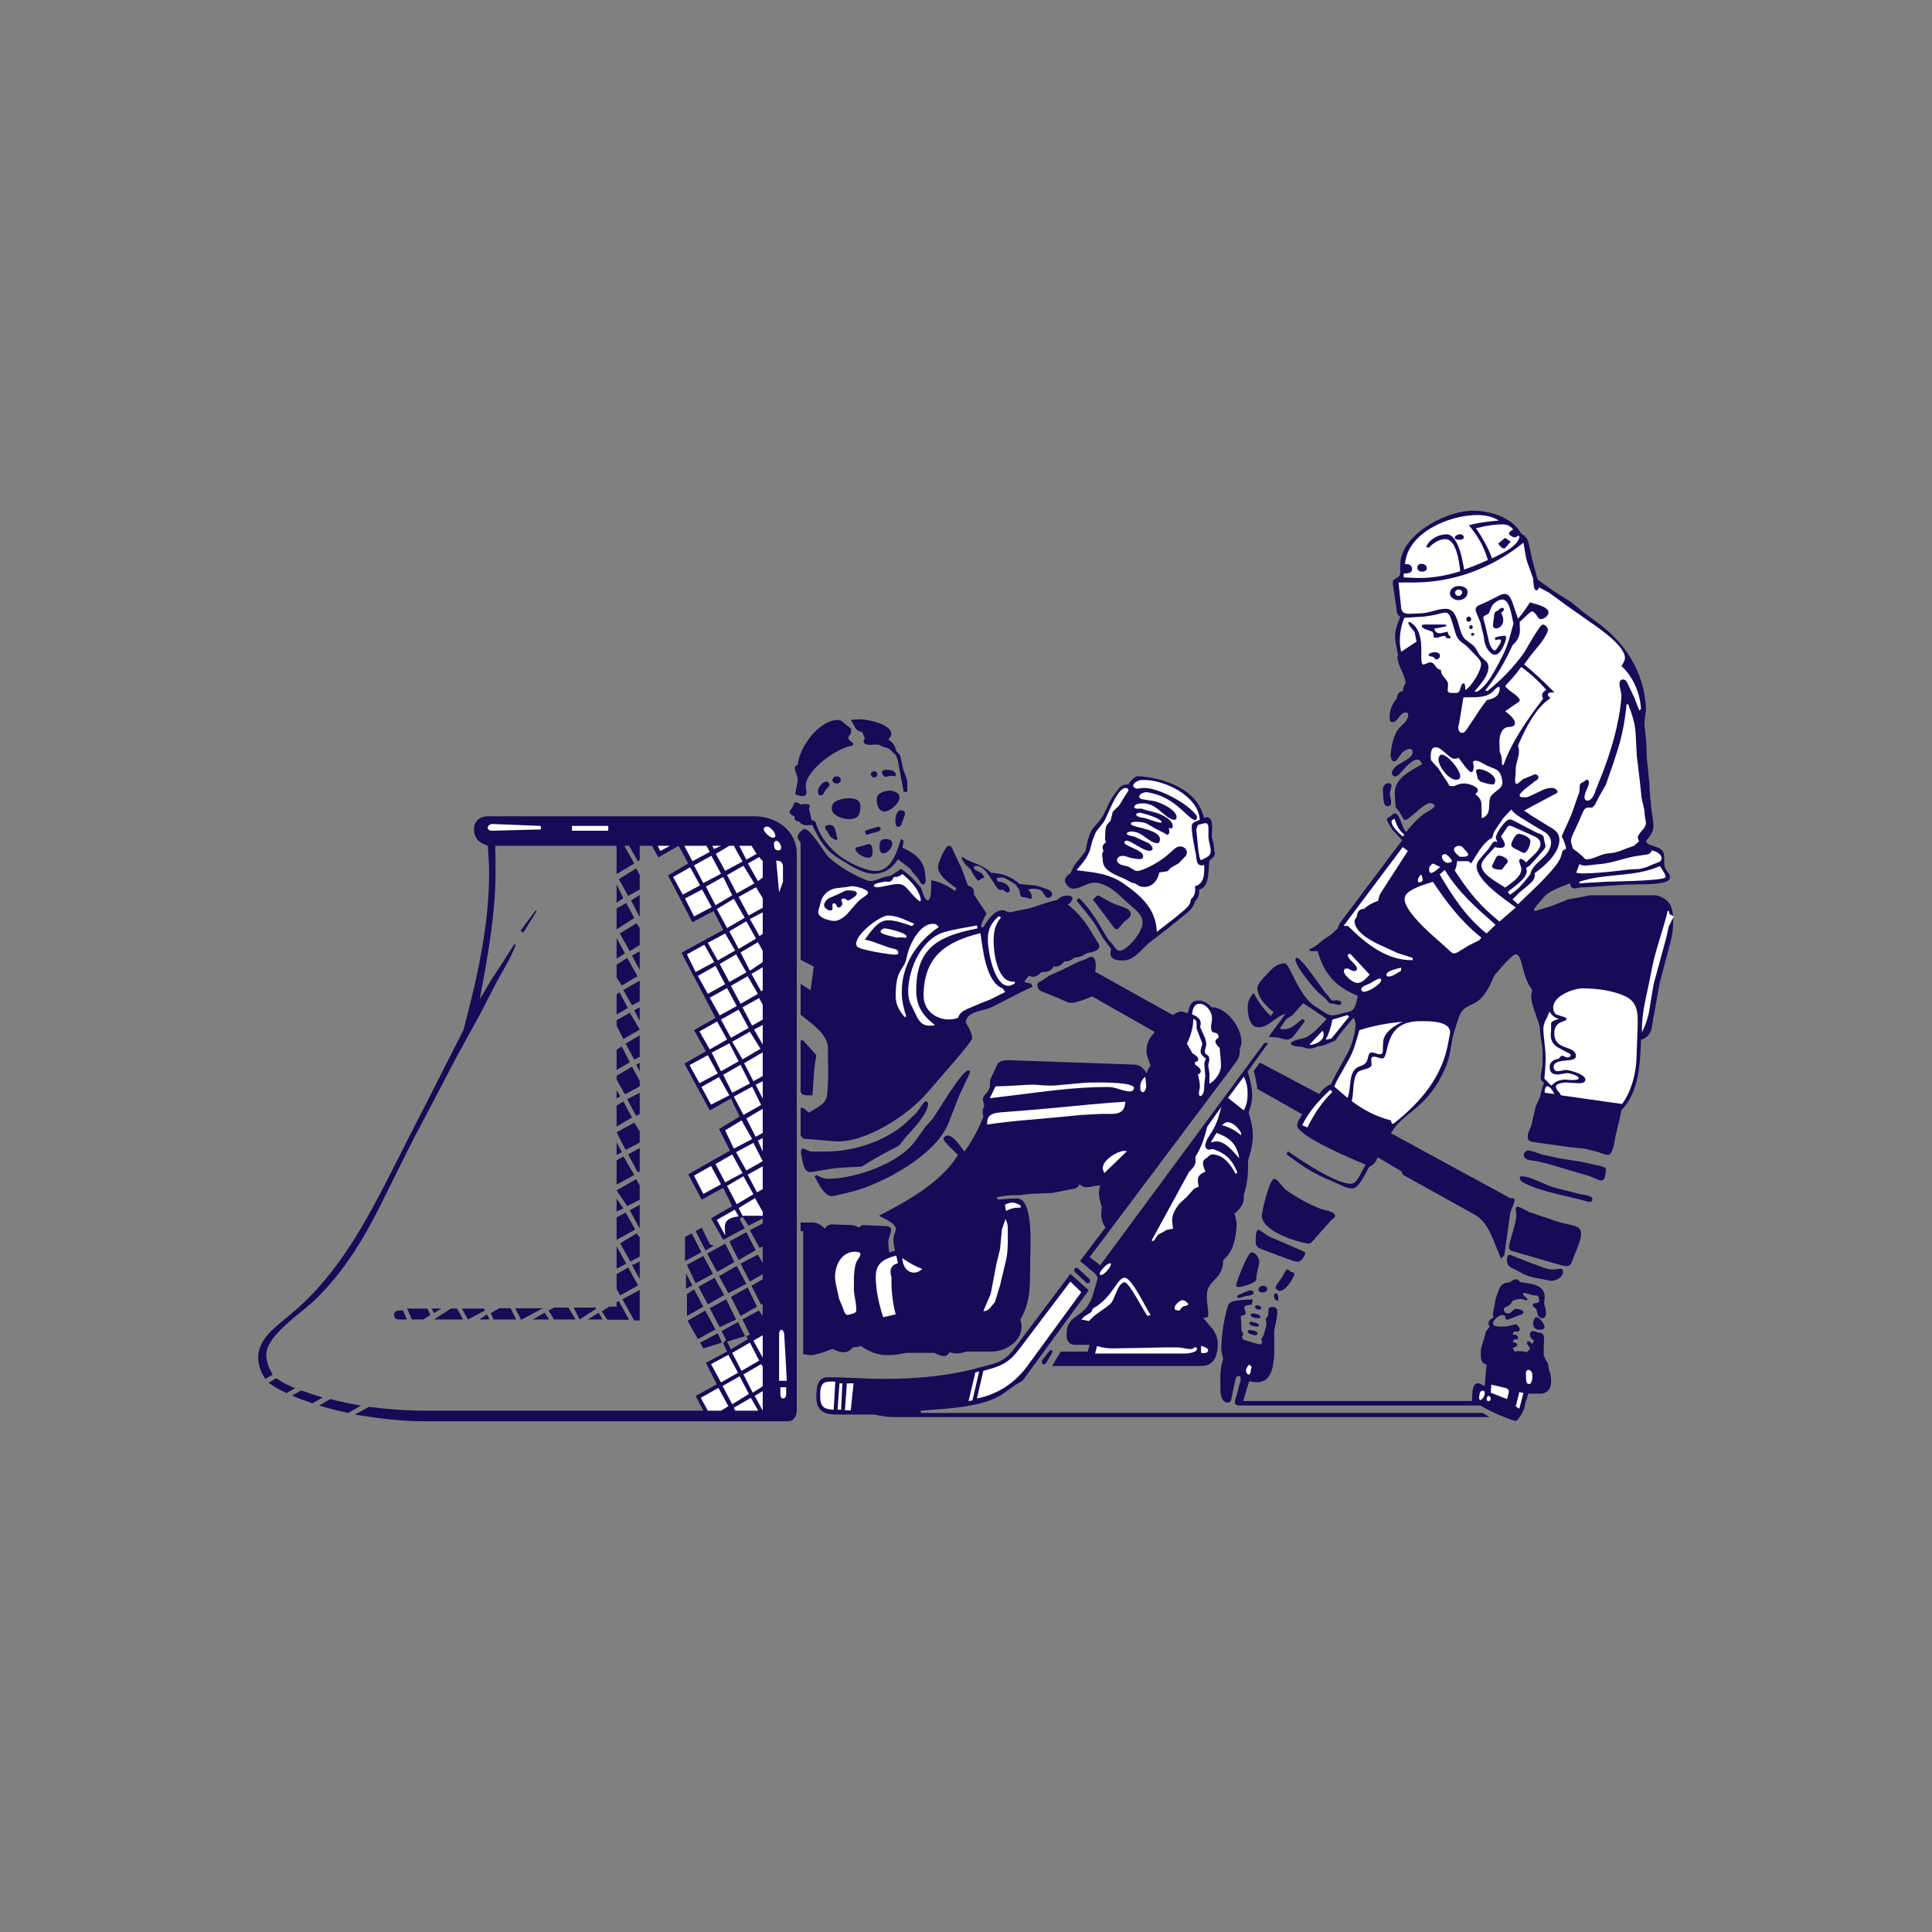 <?xml version="1.0" encoding="utf-8"?>
<!-- Generator: Adobe Illustrator 16.0.0, SVG Export Plug-In . SVG Version: 6.00 Build 0)  -->
<!DOCTYPE svg PUBLIC "-//W3C//DTD SVG 1.1 Tiny//EN" "http://www.w3.org/Graphics/SVG/1.1/DTD/svg11-tiny.dtd">
<svg version="1.1" baseProfile="tiny" id="Layer_1" xmlns="http://www.w3.org/2000/svg" xmlns:xlink="http://www.w3.org/1999/xlink"
	 x="0px" y="0px" width="350px" height="350px" viewBox="0 0 350 350" xml:space="preserve">
<rect x="0" y="0" width="350" height="350" fill="#808080" stroke="none"/>
<g>
	<path fill="#160B56" d="M88.377,153.227c-1.512-0.524-2.502-1.28-2.502-3.025c0-1.454,1.105-2.327,2.502-2.327h48.285
		c3.957,0,7.679,2.56,7.679,6.807v100.701c0,1.048-0.407,2.095-1.628,2.095H76.916c-4.247,0-8.436-0.523-12.625-1.222l2.56-1.396
		c3.491,0.465,6.865,0.697,10.413,0.697h50.148l-1.396-2.676l3.839-2.095l-1.978-3.897l3.839-2.037l-0.698-1.512l0.525-0.582
		l-0.816-1.628l2.967-1.631l1.28,2.562l-3.258,0.988l0.698,1.396l3.083-1.861l-0.291-0.522l0.64-0.292l-1.338-2.734l2.967-1.628
		l0.698,0.988v-2.152l-0.291,0.116l-1.745-3.433l2.036-1.163v-0.93l-2.327,1.337l-1.688-3.258l3.142-1.629l0.873,1.513v-2.967
		l-0.582,0.232l-1.745-3.199l2.327-1.223v-0.93l-2.56,1.338l-1.106-1.63l-0.523,0.407l0.931,1.688l-3.898,2.094l-2.21-3.897
		l3.84-2.211l-1.629-3.316l-3.897,2.152l-2.443-4.596l7.563-4.306l-1.979-3.897l3.724-2.269l-1.571-3.258l-3.839,2.152l-4.596-8.494
		l3.898-2.21l-2.153-3.839l3.898-2.212l-6.167-11.809l7.563-4.13l-1.745-3.432l-3.84,2.036l-4.421-8.494l3.665-2.153l-1.746-3.2
		l-3.665,2.095l-1.163-2.095h-2.211v2.56l-0.349,0.232l-1.571-2.792h-0.873l1.803,3.2l-3.2,1.92v-5.12h-21.99
		c0.058,1.571,0.058,3.142,0.058,4.713c0,7.737-1.455,15.532-2.85,23.094l2.094-3.548l1.804-2.734l1.629-2.56l0.756-1.164
		l0.233,0.174c-1.163,2.967-2.967,5.584-4.363,8.436l-2.036,3.955l-4.306,7.854l-4.538,8.668l-3.374,6.399l-2.734,5.469
		l-3.199,6.458c-3.142,6.224-6.574,11.866-11.577,16.813c-2.327,2.384-9.076,6.573-9.076,10.18c0,1.338,0.524,2.443,1.164,3.607
		l-1.338,0.756c-0.756-1.163-1.28-2.385-1.28-3.841c0-2.442,1.629-4.304,3.432-5.816l2.909-2.442
		c8.261-6.982,13.264-16.523,18.093-26.005l3.083-6.108l3.375-6.574l2.617-5.178l3.665-7.213c2.444-9.193,4.654-18.85,4.654-28.39
		C88.609,156.543,88.493,154.914,88.377,153.227z"/>
	<path fill="#160B56" d="M48.643,250.496l1.396-0.814c1.105,0.757,2.21,1.338,3.432,1.804l-1.571,0.873
		C50.736,251.834,49.689,251.252,48.643,250.496z"/>
	<path fill="#160B56" d="M52.889,252.823l1.688-0.931c1.28,0.466,2.56,0.873,3.84,1.279l-1.804,1.048
		C55.391,253.813,54.111,253.347,52.889,252.823z"/>
	<path fill="#160B56" d="M57.834,254.627l1.978-1.164c1.862,0.465,3.723,0.873,5.585,1.164l-2.326,1.338
		C61.325,255.616,59.58,255.15,57.834,254.627z"/>
	<path fill="#160B56" d="M73.019,237.407l0.698,1.628h-1.455c-0.465,0-0.814-0.231-0.872-0.697
		c-0.058-0.523,0.291-0.931,0.872-0.931H73.019z"/>
	<polygon fill="#160B56" points="73.774,237.058 77.44,237.058 77.963,238.222 76.684,239.035 74.589,239.035 	"/>
	<polygon fill="#160B56" points="78.196,237.058 79.941,237.058 78.603,237.872 	"/>
	<polygon fill="#160B56" points="78.603,239.035 81.687,237.058 82.792,237.058 83.897,239.035 	"/>
	<polygon fill="#160B56" points="83.664,237.058 87.678,237.058 87.853,237.407 84.77,239.035 	"/>
	<polygon fill="#160B56" points="88.202,238.104 88.667,239.035 86.865,239.035 	"/>
	<polygon fill="#160B56" points="88.9,237.872 90.471,237 92.507,237 93.496,239.035 89.424,239.035 	"/>
	<polygon fill="#160B56" points="98.324,237 94.427,239.094 93.321,237 	"/>
	<polygon fill="#160B56" points="94.311,168.586 97.044,164.921 97.22,165.037 94.776,168.993 	"/>
	<polygon fill="#160B56" points="96.521,239.035 98.674,237.814 99.488,239.035 	"/>
	<polygon fill="#160B56" points="99.372,237.407 100.361,236.883 102.979,236.883 104.259,239.035 100.361,239.035 	"/>
	<polygon fill="#160B56" points="103.91,236.883 107.923,236.883 108.04,237.058 105.015,239.035 	"/>
	<polygon fill="#160B56" points="106.47,239.035 108.447,237.814 109.146,239.035 	"/>
	<polygon fill="#160B56" points="109.029,237.581 110.367,236.708 111.705,236.708 111.705,235.894 112.112,235.719 
		113.974,239.094 110.018,239.094 	"/>
	<polygon fill="#160B56" points="111.705,169.923 113.218,172.716 111.705,173.647 	"/>
	<polygon fill="#160B56" points="111.705,168.353 111.705,164.572 113.45,163.583 114.905,166.316 	"/>
	<polygon fill="#160B56" points="111.705,163.524 111.705,160.208 112.927,162.71 	"/>
	<polygon fill="#160B56" points="114.497,193.251 115.894,195.811 115.894,196.801 113.218,198.255 111.705,195.578 
		111.705,194.881 	"/>
	<polygon fill="#160B56" points="111.705,174.752 113.625,173.531 115.486,176.846 112.636,178.533 111.705,177.078 	"/>
	<polygon fill="#160B56" points="113.334,219.663 115.079,222.747 111.705,224.608 111.705,220.536 	"/>
	<polygon fill="#160B56" points="111.705,217.162 112.927,218.907 111.705,219.488 	"/>
	<polygon fill="#160B56" points="112.927,209.482 114.905,212.855 111.705,214.602 111.705,210.239 	"/>
	<polygon fill="#160B56" points="111.705,206.923 112.636,208.727 111.705,209.25 	"/>
	<polygon fill="#160B56" points="114.905,203.374 115.894,204.945 115.894,206.981 113.334,208.319 111.705,205.119 	"/>
	<polygon fill="#160B56" points="111.705,204.072 111.705,200.29 112.927,199.535 114.497,202.443 	"/>
	<polygon fill="#160B56" points="112.636,189.586 114.09,192.438 111.705,193.833 111.705,190.168 	"/>
	<polygon fill="#160B56" points="115.894,186.503 112.927,188.248 111.705,185.805 111.705,184.815 114.09,183.478 	"/>
	<polygon fill="#160B56" points="111.705,180.162 112.229,179.755 113.741,182.605 111.705,183.77 	"/>
	<polygon fill="#160B56" points="113.799,229.61 115.603,232.869 112.345,234.672 111.705,233.509 111.705,230.834 	"/>
	<polygon fill="#160B56" points="113.45,228.913 111.705,229.844 111.705,225.772 	"/>
	<polygon fill="#160B56" points="115.894,217.336 113.625,218.5 111.705,215.649 115.254,213.612 115.894,214.776 	"/>
	<polygon fill="#160B56" points="115.254,157.299 115.894,158.521 115.894,161.139 113.799,162.302 112.112,159.277 	"/>
	<polygon fill="#160B56" points="115.312,167.248 115.894,168.12 115.894,171.203 114.09,172.309 112.287,169.109 	"/>
	<polygon fill="#160B56" points="112.345,225.247 115.312,223.444 115.894,224.143 115.894,227.633 114.207,228.563 	"/>
	<polygon fill="#160B56" points="115.894,233.684 115.894,239.209 114.905,239.209 112.752,235.37 	"/>
	<polygon fill="#160B56" points="112.927,179.348 115.894,177.66 115.894,181.384 114.497,182.14 	"/>
	<polygon fill="#160B56" points="113.334,189.063 115.894,187.551 115.894,191.448 114.905,191.972 	"/>
	<polygon fill="#160B56" points="113.625,199.128 115.894,197.964 115.894,201.804 115.254,202.153 	"/>
	<polygon fill="#160B56" points="113.799,209.134 115.894,207.971 115.894,212.274 115.486,212.274 	"/>
	<polygon fill="#160B56" points="114.09,219.256 115.894,218.267 115.894,222.571 	"/>
	<polygon fill="#160B56" points="114.323,163.117 115.894,162.128 115.894,166.142 	"/>
	<polygon fill="#160B56" points="114.497,173.124 115.894,172.309 115.894,175.741 	"/>
	<polygon fill="#160B56" points="115.894,228.506 115.894,231.705 114.497,229.204 	"/>
	<polygon fill="#160B56" points="114.905,183.013 115.894,182.488 115.894,184.932 	"/>
	<polygon fill="#160B56" points="124.096,228.448 124.096,224.084 125.318,223.444 127.063,226.877 	"/>
	<polygon fill="#160B56" points="124.271,230.658 125.435,232.869 124.271,233.451 	"/>
	<polygon fill="#160B56" points="125.725,233.567 127.413,236.708 124.445,238.396 124.445,234.439 	"/>
	<polygon fill="#160B56" points="127.413,227.518 129.158,230.774 126.017,232.462 124.445,229.146 	"/>
	<polygon fill="#160B56" points="124.562,239.269 127.761,237.407 129.623,240.839 126.424,242.584 	"/>
	<path fill="#160B56" d="M126.017,223.037l1.105-0.64l1.222,2.502c0.233,0.523,0.407,0.697,0.989,0.756l-1.513,0.873
		L126.017,223.037z"/>
	<polygon fill="#160B56" points="126.54,233.101 129.449,231.473 131.194,234.614 128.227,236.301 	"/>
	<polygon fill="#160B56" points="126.831,243.225 130.03,241.537 130.787,243.225 127.413,244.271 	"/>
	<polygon fill="#160B56" points="128.111,227.109 131.369,225.307 133.056,228.623 129.914,230.425 	"/>
	<polygon fill="#160B56" points="128.576,237 131.544,235.37 133.346,239.035 130.379,240.432 	"/>
	<polygon fill="#160B56" points="130.263,231.182 133.462,229.32 135.208,232.578 131.95,234.265 	"/>
	<polygon fill="#160B56" points="132.125,224.899 135.208,223.211 136.895,226.471 133.812,228.273 	"/>
	<polygon fill="#160B56" points="132.416,234.963 135.44,233.218 137.127,236.708 134.161,238.396 	"/>
	<path fill="#160B56" d="M146.552,146.421l0.465,2.152l0.698,0.232c1.223,4.48,5.41,7.737,9.832,8.843
		c3.723,0.931,4.829-3.025,5.701-5.701l0.465,0.407l-0.233,1.222c1.92,0.814,3.84,2.153,4.073,4.421l0.116,1.047
		c0,0.291,0.117,1.047-0.349,1.164c-0.174,0.058-0.348-0.058-0.466-0.175l-0.698-1.105l-0.698-0.756l-0.582-0.814l-2.21-1.687
		c-0.989,1.57-2.444,2.618-4.363,2.618c-2.269,0-4.712-1.804-6.632-2.967c-2.268-1.396-3.374-3.491-4.538-5.876
		c-0.349,0-0.64,0.059-0.989,0.059c-0.582,0-0.989-0.175-1.396-0.699c-0.64-0.058-0.873-0.232-0.814-0.931
		c-0.349-0.117-0.698-0.349-0.873-0.64c-0.058-0.116,0-0.291,0.059-0.407l0.407-0.523l0.291-0.698
		c0.058-0.175,0.233-0.291,0.407-0.232c0.291,0,0.582,0.174,0.815,0.407c0.407-0.116,0.756-0.174,1.104-0.116
		c0.175,0,0.466,0.116,0.582,0.291C146.727,146.13,146.61,146.304,146.552,146.421z"/>
	<path fill="#160B56" d="M144.516,138.567c0.233-3.141,3.84-8.144,7.272-8.144c0.35,0,0.699,0.174,0.931,0.407l0.698,0.582
		l0.757,0.582v0.814l-0.349,0.524c-0.465,0.523,0.349,1.046,0.756,1.279l-0.116,0.466c-2.677,0.291-8.494,4.363-8.494,7.33
		c0,0.64,0.465,1.687-0.408,1.803c-0.581,0.058-1.047-0.116-1.512-0.349l0.291-1.455c0.059-0.407,0.174-0.815,0.174-1.222
		c0-0.349-0.115-0.64-0.232-0.931l-0.233-0.699C143.876,139.091,143.993,138.741,144.516,138.567z"/>
	<path fill="#160B56" d="M168.717,159.452c1.628,0.349,2.967,0.989,4.305,1.978l0.233-0.523c-1.047-0.756-3.433-2.327-3.316-3.957
		c0.058-0.698,1.28-3.607,1.862-3.723c0.291-0.058,0.523,0.116,0.64,0.349l0.756,1.629l1.048,2.21l1.105,3.025
		c0.873,0.232,1.164,0.639,1.105,1.629l2.27,3.432c-0.465,0.756-0.814,1.513-1.048,2.385l0.465,0.117
		c0.699-1.165,2.095-3.375,3.724-3.083c0.233,0.058,0.466,0.174,0.699,0.291l0.639,0.058l1.048-0.291l1.338-0.232
		c1.979-0.349,3.84-1.338,5.876-1.688c0.523-0.465,1.047-0.814,1.804-0.814c0.581,0,1.338,0.174,0.873,0.931
		c-0.176,0.291-0.407,0.524-0.699,0.699c1.92,1.454,3.375,3.374,4.538,5.41l0.815,1.338c0.174,0.233,0.406,0.64,0.349,0.872
		c-0.06,0.815-1.571,1.048-2.212,1.164c-0.756,0.523-1.396,0.756-2.269,0.814c-0.581,0.524-1.105,0.698-1.861,0.698
		c-0.582,0.756-1.047,0.989-1.978,0.931c-0.407,0.93-1.223,0.989-2.152,0.989c-0.408,0.407-0.931,0.873-1.571,0.873
		c-0.29-0.059-0.523-0.117-0.756-0.176c-0.117,0.233-0.757,0.814-0.757,1.048c0.059,0.059,0.175,0.116,0.291,0.174l0.932,0.176
		l0.231,0.581l-1.977,0.931l-5.354,2.734c-1.571,0.815-4.537,0.64-4.77,2.792c0.524,0.873,1.164,1.92,1.164,2.909
		c0,0.64-7.505,9.075-8.145,9.832c-3.315,3.956-11.286,9.249-16.813,8.784l-5.643-0.465l-0.465-0.582v-5.004h0.465l1.046,0.874
		c1.164-0.815,3.026-1.455,3.259-3.025c0.349-2.792,0.174-5.877,0.174-8.669c0-2.617-3.2-4.595-4.945-6.05v-5.585l1.803,1.163
		l0.582-4.304l-2.385-1.222v-21.234c-0.233-0.291-0.582-0.698-0.524-1.106c0.059-0.523,0.64-1.104,1.106-1.337
		c1.047-0.407,3.607,4.188,4.479,5.061c1.745,1.629,4.771,3.433,7.039,4.247c0.465,0.174,0.989,0.116,1.455-0.058l1.28-0.465
		l1.454-0.35l1.92-1.221l0.873,0.64l1.106,0.931l1.628,1.861l0.233,0.698c0.117,0.291,0.524,1.628,0.989,1.571
		C168.833,163.059,168.659,159.976,168.717,159.452z"/>
	<path fill="#160B56" d="M147.89,191.157c-0.465,2.385-0.523,4.828-0.698,7.272h-1.105c-0.524,0-1.047-0.233-1.047-0.873v-9.075
		h0.465L147.89,191.157z"/>
	<path fill="#160B56" d="M145.04,221.467h2.152c0.931,0,1.571,0.466,2.211,1.104c0.407-0.522,0.756-0.756,1.396-0.756l3.49,0.117
		c0.466,0.058,0.874,0.174,1.28,0.465l0.64-0.465l4.073,0.174c0.465,0,1.163,0.116,1.163,0.698
		c-0.058,0.757-0.523,1.396-0.523,2.211c0,0.64,0.116,1.28,0.174,1.861l1.047-0.29c-0.174-0.699-0.291-1.396-0.291-2.096
		c0-0.581,0.291-1.104,0.407-1.687c0.232-1.222-2.269-2.094-3.025-2.56c5.062-2.617,11.229-5.992,14.311-10.995
		c-0.465-0.582-2.618-2.327-2.618-2.967c0-0.291,0.407-0.524,0.64-0.582c1.221-0.058,2.501,2.152,3.142,2.909
		c1.454-1.979,2.56-4.015,3.431-6.342c-0.057-0.291-0.174-0.641-0.115-0.988c0-0.35,0.174-0.641,0.291-0.932
		c-0.117-0.349-0.176-0.697-0.232-1.047c-0.059-0.233,0-0.523,0.175-0.756l0.697-0.815l0.349-0.756l0.059-1.338l0.582-1.222
		l0.697-1.513c0.466-0.988,1.862-0.814,2.734-0.814l21.699,0.757c1.396,0,1.92,0.465,2.678,1.629
		c0.115-0.582,0.348-1.047,0.697-1.455c-0.35-0.873-0.756-1.745-0.756-2.676c0-1.396,0.582-2.385,1.512-3.374l-11.344-6.457
		c-1.047,0.406-2.095,0.872-3.2,1.105c-0.465,0.115-0.988,0.057-1.396-0.117l-2.036-0.873l-2.618-1.047
		c-0.407-0.115-0.872-1.047-0.64-1.454c0.116-0.175,0.523-0.349,0.756-0.466l1.396-0.931l2.095-0.93l3.025-1.512l1.279-0.465
		l0.873-0.408c0.872-0.349,1.105,0.698,1.105,1.396c0,0.408,0,0.814-0.116,1.221l14.078,7.854c0.466-0.292,0.989-0.64,1.571-0.64
		c0.407,0.058,0.756,0.174,1.105,0.348c0.349-1.221,0.523-2.326,1.978-2.326c0.989,0,1.688,0.523,2.386,1.221
		c2.734-0.115,5.816,4.132,5.352,6.808c-0.059,0.174-0.175,0.407-0.232,0.64c0,0.931-0.116,1.688-0.698,2.443l-26.528,35.371
		l1.92,1.454l29.728-40.257h0.698l-3.724,5.177c0.467,1.454,0.815,2.909,0.815,4.422c0,1.047-0.292,2.036-0.641,3.025
		c0.407,1.338,0.756,2.676,0.756,4.13c0,1.57-0.349,3.025-0.872,4.538c0.116,2.21-0.116,4.188-0.757,6.282
		c0.117,1.688-0.581,2.327-1.688,3.374c0.292,0.873,0.467,1.745,0.351,2.676c-0.175,2.153-0.698,4.306-2.386,5.702
		c-0.059,3.78-2.968,3.432-2.968,6.457c0,0.406,0,0.814,0.059,1.222l0.232,2.095l-0.174,0.581l-0.756,0.176l1.745,2.035
		c0.523,0.814,0.872,1.57,0.872,2.56c0,2.153-0.64,4.072-3.024,4.072h-26.994l1.571-2.618h4.887l0.349-1.222h-2.676
		c-1.047,0-1.513-0.813-1.513-1.744c0-4.248,3.433-2.618,4.829-7.505l0.757-2.56c0.174-0.524-0.292-0.988-0.699-1.339l-2.443-2.035
		l4.596-6.051c-0.466-0.757-0.756-1.513-0.756-2.443c0-0.407,0.058-0.814,0.117-1.221c-0.292-0.873-0.525-1.805-0.525-2.735
		c0-0.407,0.117-0.814,0.233-1.222c-0.872-0.058-1.803,0.35-2.617,0.291c-0.407,0-0.873-0.291-1.164-0.523
		c-0.35,0.872-1.048,0.813-1.979,0.989l-2.851,0.582l-4.13,0.174l-1.979,0.232h-1.57l-2.502,0.35l0.291,0.465
		c1.163-0.116,2.327-0.233,3.433-0.233c3.024,0,2.385,9.077,2.385,10.938l-0.058,4.014c0,2.271-0.466,5.004-1.745,6.981
		c0.115,0.407,0.233,0.814,0.233,1.28c0,2.734-2.909,4.537-5.411,4.537h-4.596c-0.582,0.176-1.164,0.351-1.803,0.351
		c-0.407,0-0.814-0.117-1.222-0.233c-0.232,0.349-0.523,0.698-0.988,0.698c-0.64,0-1.222-0.29-1.745-0.582h-5.178
		c-1.163,0.292-2.269,0.407-3.433,0.407c-1.803,0-3.257-0.641-4.712-1.629c-0.35,0.058-0.698,0.175-1.047,0.175
		c-0.117,0-0.233,0-0.349,0c-0.465,0.523-1.047,0.989-1.862,0.931c-0.64,0-1.28-0.349-1.919-0.582
		c-1.222,0.407-2.56,0.99-3.84,1.105c-0.465,0-0.989-0.115-1.454-0.175v-22.281h-0.465V221.467z"/>
	<path fill="#160B56" d="M162.841,207.563c-2.327,1.164-4.538,2.386-6.749,3.781c-1.978,0.117-4.014,0.117-5.992,0.466l-1.804,0.29
		c-0.465,0.117-0.931,0.175-1.396,0.234c-1.396,0.115-1.512-2.153-1.745-3.143c-0.058-0.232-0.174-1.164,0.35-1.105
		c0.523,0.059,0.931,0.524,1.57,0.524h2.676c5.12,0,11.403-2.095,15.009-5.818l1.338-1.279l1.106-1.571
		c0.116-0.174,0.349-0.406,0.582-0.406c0.232,0,0.407,0.291,0.348,0.522c-0.058,1.28-1.803,3.491-2.675,4.423l-1.396,1.569
		L162.841,207.563z"/>
	<path fill="#160B56" d="M147.89,212.855c0.64,0.351,1.338,0.699,2.095,0.699c4.771,0,12.915-2.734,15.823-6.865l1.804-2.5
		l1.338-1.514c0.756-0.93,5.644-9.425,6.632-8.727c0.058,0.06,0.116,0.175,0.116,0.291c0,0.175-0.116,0.35-0.175,0.524l-0.756,1.57
		l-0.93,1.979l-1.979,5.061c-2.21,5.817-11.751,10.996-17.51,12.508l-2.211,0.523c-0.524,0.116-1.28,0.407-1.803,0.232
		c-1.222-0.349-2.211-2.502-2.735-3.49L147.89,212.855z"/>
	<path fill="#160B56" d="M193.907,230.774l3.316,2.967l-11.985,16.406l-1.396,0.814l-2.036,1.454
		c-3.433,2.56-10.705,2.793-15.009,3.142v0.407h101.806l1.281,0.757H162.027c-1.28,0-2.501-0.233-3.723-0.466h-6.865
		c-2.152,0-3.548-0.757-3.548-3.084c0-1.628,0.058-3.665,2.095-3.665c3.374,0,6.748,0.291,10.18,0.291
		c5.702,0,11.868-0.524,17.395-2.095l2.386-0.64c2.152-0.64,3.025-1.686,4.305-3.433L193.907,230.774z"/>
	<path fill="#160B56" d="M149.578,143.104l-0.408,0.698c-0.117,0.175-0.291,0.35-0.523,0.292c-0.35-0.058-0.466-0.407-0.466-0.756
		c0-0.698,0.757-1.687,1.512-1.746c0.175,0,0.408,0.117,0.466,0.291c0.116,0.175,0.175,0.465,0,0.582L149.578,143.104z"/>
	<path fill="#160B56" d="M151.438,152.238l-0.988-0.639l-0.582-0.989c-0.175-0.174-0.465-0.582-0.407-0.814
		c0.058-0.174,0.291-0.232,0.407-0.291c1.687-0.408,1.455,1.454,1.861,2.443L151.438,152.238z"/>
	<path fill="#160B56" d="M150.682,146.304c0.059-1.337,2.037-1.687,3.084-1.687c1.222,0,2.21,0.291,2.094,1.745
		c-0.059,1.337-0.582,2.036-1.978,2.036C152.719,148.399,150.566,147.758,150.682,146.304z"/>
	<path fill="#160B56" d="M150.799,141.359c0-0.407,0.349-0.698,0.698-0.698c0.407-0.059,0.814,0.175,0.814,0.582
		c0,0.408-0.349,0.698-0.698,0.698S150.799,141.708,150.799,141.359z"/>
	<path fill="#160B56" d="M154.115,130.423c0.582-0.059,1.222-0.117,1.803-0.117c1.222,0,5.876,0.931,5.526,2.851
		c-0.058,0.291-0.29,0.582-0.523,0.814c0.814,0.524,1.221,1.105,1.454,2.094l0.698,0.756l0.583,2.676l0.523,1.338
		c0.291,0.814,0.174,1.803,0.174,2.617h-0.64l-1.047-5.643l-0.35-0.989l-0.465-0.407l-0.466-0.523l-0.523-0.349l-0.815-0.233
		l-0.756-0.349c-0.64-0.292-2.793,0.465-2.851-0.698c0-0.175,0.174-0.35,0.233-0.524l-0.465-1.105l-0.583-0.174
		C154.988,132.284,154.522,130.946,154.115,130.423z"/>
	<path fill="#160B56" d="M156.442,153.169l0.814-0.232c0.814-0.233,0.814,0.989,0.814,1.513c0,0.523-0.233,0.989-0.873,0.931
		c-0.756-0.058-1.978-0.698-2.21-1.455c-0.058-0.117,0-0.349,0.175-0.407L156.442,153.169z"/>
	<path fill="#160B56" d="M158.187,150.027l0.873-0.232c0.233-0.058,0.524,0.117,0.466,0.349c0,0.232-0.175,0.407-0.349,0.465
		l-1.105,0.291l-0.873,0.291c-0.232,0.058-0.465-0.175-0.465-0.407c0-0.117,0-0.349,0.116-0.349L158.187,150.027z"/>
	<path fill="#160B56" d="M158.828,145.083c-0.117-1.338,1.047-1.745,2.269-1.862c0.698,0,1.862,0.35,1.862,1.222
		c0,1.105-1.688,2.56-2.735,2.56C159.234,147.002,158.886,145.955,158.828,145.083z"/>
	<path fill="#160B56" d="M159.875,154.565c-0.582-0.116-0.582-1.047-0.524-1.455c0.059-0.698,0.175-1.047,0.989-1.105
		C162.9,151.889,161.155,154.798,159.875,154.565z"/>
	<path fill="#160B56" d="M161.329,140.545l-0.872,0.175c-0.292,0.058-0.524-0.349-0.641-0.582c-0.291-0.756,0.931-0.756,1.396-0.64
		c0.407,0.058,0.931,0.232,1.047,0.698c0,0.117,0.058,0.466-0.117,0.407L161.329,140.545z"/>
	<path fill="#160B56" d="M163.772,148.049l-0.407,1.106c-0.059,0.291-0.292,0.64-0.641,0.64c-0.174,0-0.349-0.116-0.407-0.291
		c-0.291-0.756-0.058-2.851,0.989-2.735c0.35,0.058,0.641,0.292,0.641,0.582C163.947,147.584,163.831,147.817,163.772,148.049z"/>
	<path fill="#160B56" d="M174.418,155.206c0.756,0.988,3.257,1.105,5.12,2.909c2.094,0.116,3.606,0.64,5.178,2.036l3.083,0.291
		l1.221,0.407c0.524,0.174,1.571,0.408,1.571,1.164c0,0.291-0.29,0.582-0.581,0.64c-0.233,0.058-0.466-0.059-0.582-0.233
		l-0.582-0.872c-0.291-0.466-1.279-0.582-1.804-0.524c-0.29,0-0.523,0.058-0.814,0.116c0.35,0.291,0.64,0.757,0.698,1.222
		c0,0.174-0.059,0.582-0.291,0.465l-0.581-0.174l-0.988-0.174l-0.233-0.35l-0.174-0.93l-0.699-0.989l-1.047-0.64
		c-0.582-0.349-1.048-0.698-1.746-0.582c-0.116,0-0.523,0.058-0.581,0.116c-0.116,0.117,0.116,0.466,0.175,0.582
		c0.931,0.059,2.152,0.524,2.152,1.687c0,0.116-0.117,0.233-0.232,0.291c-0.35,0.117-0.757-0.291-0.989-0.523
		c-0.175,0.059-0.407,0.117-0.582,0.059c-0.931-0.117-2.269-4.655-4.421-4.306c-0.175,0-0.291,0.117-0.291,0.291
		c0,0.233,0.232,0.407,0.466,0.523l1.047,0.524l0.407,0.698l-1.164,0.641c-0.465-0.641-0.989-1.222-1.222-1.979
		c-0.756-0.698-1.337-1.163-1.745-2.151L174.418,155.206z"/>
	<path fill="#160B56" d="M190.591,245.086l-1.047,1.804c-0.116,0.174-0.291,0.348-0.465,0.29c-0.407-0.058-0.407-0.582-0.233-0.814
		l1.164-1.513c0.115-0.174,0.407-0.407,0.581-0.231C190.707,244.737,190.648,244.97,190.591,245.086z"/>
	<path fill="#160B56" d="M193.965,158.172c0.466-1.512,1.745-2.676,2.677-3.956c0.232-1.222,0.582-3.2,1.396-4.189l1.046-1.222
		c1.164-1.338,1.571-3.257,2.677-4.712l0.814-1.105c0.524-0.698,0.932-0.872,1.803-0.872c0.408-0.64,0.873-1.164,1.63-1.513
		c4.771,0.233,10.937,2.327,12.101,7.563c0.174-0.058,0.465-0.174,0.64-0.116c1.338,0.291,0.641,2.909,0.814,3.723l0.291,1.106
		l0.116,1.164c0.058,0.232,0.175,0.64,0.058,0.872c-0.115,0.408-0.639,0.698-0.93,0.989c-0.233,1.513,0.115,4.887-1.861,5.235
		c0.058,0.932-0.117,1.513-0.757,2.153c-0.233,0.989-0.757,1.513-1.514,2.153l-3.314,2.676l-3.55,2.735l-1.978,1.919
		c-0.582,0.524-1.338,1.048-2.095,1.164c-1.047,0.175-3.024,0.117-2.851-1.396c0-0.233,0.059-0.408,0.117-0.641l-1.455-1.919
		l-1.222-2.153c-0.989-1.628-2.443-3.2-3.606-4.712l0.466-0.465c1.338,1.338,2.733,3.2,3.665,4.829l1.512,2.56l0.989,1.163
		c0.466,0.64,0.814,1.28,1.688,0.931c1.396-0.64,3.664-3.374,3.664-5.003c0-1.57-1.628-2.559-2.676-3.548l-1.92-1.745
		c-0.988-0.873-2.443-1.804-3.839-1.92c-1.571-0.174-2.852,1.221-4.363,1.047c-0.641-0.117-1.164-0.814-1.28-1.396
		C192.86,158.987,193.5,158.463,193.965,158.172z"/>
	<path fill="#160B56" d="M195.303,229.786l1.979,1.86c0.233,0.176,0.233,0.467,0.116,0.699c-0.174,0.116-0.407,0.232-0.581,0.058
		l-2.095-1.979c-0.174-0.174-0.174-0.406-0.059-0.581C194.838,229.668,195.129,229.61,195.303,229.786z"/>
	<path fill="#160B56" d="M197.979,162.943l0.873-0.756c1.104,0.465,2.095,1.222,3.199,1.628l1.745,0.64
		c0.523,0.174,1.047,0.582,1.047,1.164c0,0.233-0.116,0.523-0.349,0.698l-0.872,0.699l-0.989,1.163
		c-0.059,0.058-0.233,0.233-0.35,0.174c-0.407-0.058-0.872-0.814-1.105-1.163L197.979,162.943z"/>
	<path fill="#160B56" d="M221.599,246.133c-0.232-0.755-0.407-1.512-0.349-2.269c0.116-2.386,0.523-5.294,1.279-7.505
		c0.407-1.047,3.549-0.814,4.421-0.989l-0.174,0.989c-0.29,0-1.571,0.059-1.338,0.698l0.232,0.757
		c0.116,0.348-0.64,0.523-0.873,0.581l0.116,2.735c0.117,0.115,0.233,0.231,0.291,0.406c0.059,0.116,0,0.232,0,0.291l-0.231,0.349
		l0.231,0.523l2.793,0.814c0.232,0.059,0.523,0,0.582-0.174c0.115-0.233,0-0.523-0.116-0.757c0.349-0.349,0.465-0.697,0.581-1.163
		l0.233-0.814c0.116-0.349,0.174-0.757,0.116-1.106c0-0.174-0.059-0.348-0.116-0.465l0.465-0.756l0.059-0.931
		c0-0.466,0.232-0.581,0.698-0.581c0.348,0,0.814,0.115,0.873,0.581c0.115,1.164-0.35,2.501-0.525,3.665v2.269
		c0,2.27,0.233,7.33-3.257,7.098c-0.407,0-0.872-0.058-1.279-0.174l-1.106,3.606h41.479c0.059-0.756-0.174-3.2,1.047-3.2
		c0.467,0,0.872,0.291,1.222,0.524l0.35-3.957c-1.048-0.174-1.048-1.163-1.048-2.094c0-0.407,0.058-0.814,0.175-1.222l0.466-1.513
		l0.291-1.105l0.698-0.931c-0.116-0.117-0.232-0.349-0.232-0.524c0-0.522,0.522-0.93,0.93-1.163
		c-0.058-0.175-0.115-0.349-0.115-0.523c0-0.349,0.115-0.756,0.174-1.104l0.35-1.863l0.581-1.569
		c0.408-0.989,0.932-1.164,1.979-1.28c0.291-0.233,0.756-0.582,1.162-0.523c0.291,0.059,0.583,0.35,0.758,0.523
		c1.687,0.232,4.363,0.407,4.363,2.618c0,0.465-0.059,0.872-0.117,1.28c0.233,0.582,0.349,1.163,0.349,1.803
		c-0.058,0.407-0.231,0.931-0.755,0.815c-0.176,0-0.35-0.117-0.467-0.176l-0.231-0.349l-0.292-1.105l-0.581-0.523
		c-0.058-0.116-0.117-0.232-0.058-0.291c0.058-0.116,0.116-0.232,0.231-0.232l0.641-0.116c0.232,0,0.35-0.292,0.29-0.466
		c-0.058-0.175-0.116-0.814-0.29-0.814l-0.989-0.116l-0.931-0.29l-0.641-0.117l-0.116,0.291l0.873,0.872l-0.175,0.233
		c-0.349-0.115-0.756-0.291-1.163-0.291c-0.465,0-0.989,0.176-1.396,0.35c-0.349,0.697-0.758,0.988-1.455,1.221
		c-0.058,0.059-0.115,0.232-0.115,0.35c-0.06,0.349,0.29,0.698,0.639,0.698c0.232,0.058,0.522-0.059,0.699-0.232l0.349-0.35
		c0.232-0.291,0.697-0.233,0.989-0.175c0.29,0.059,0.871,0.233,0.871,0.524c0,0.174-0.174,0.349-0.349,0.406l-1.338,0.523
		l-1.048,0.407c-0.464,0.174-0.581-0.292-0.581-0.64c-0.116-0.058-0.291-0.116-0.465-0.174c-0.641,0-1.745,0.872-1.745,1.569
		c0,0.641,1.569,0.524,1.919,0.524c0.757,0,1.513-0.232,2.21-0.406c0.233,0.115,0.525,0.349,0.641,0.639
		c0.35,0.757-0.524,0.757-0.988,0.641l-0.232,0.581c0.406,0,0.931,0,0.987,0.523c0,0.116,0,0.291-0.116,0.35
		c-0.115,0.058-0.349,0-0.522-0.059l-0.349,0.523c0.232,0.059,0.871,0.233,0.871,0.523c0,0.291-0.696,0.523-0.871,0.583l0.349,0.639
		c0.407-0.058,0.814-0.115,1.222-0.058c0.348,0,0.757,0.117,1.047,0.175l0.582-0.64c-0.175-0.291-0.641-0.815-0.582-1.164
		c0.059-0.116,0.175-0.174,0.291-0.174c0.291,0.058,0.465,0.29,0.64,0.522l0.349-0.639c-0.349-0.233-0.756-0.583-0.756-1.048
		c-0.059-0.35,0.174-0.64,0.524-0.697c0.29,0,0.639,0.174,0.931,0.29c0.814-0.059,1.163,0.349,1.104,1.163
		c-0.058,0.989-0.058,1.979-0.058,2.909l0.349,0.872l0.408,0.641l0.232,1.338c0.116,0.174,0.174,0.349,0.232,0.581
		c0.35,1.805,0.059,3.55-1.92,3.55h-2.094l-0.523,1.687l-0.233,1.048l-0.407,0.872l-0.407,0.641
		c-0.174,0.175-0.349,0.581-0.583,0.64c-0.231,0.116-0.58-0.059-0.813-0.117l-1.396-0.522c-1.513-0.582-2.909-1.28-4.305-2.095
		h-43.4c-0.407,0-1.105,0-1.105-0.582c0-0.232,0.117-0.522,0.175-0.756l0.873-3.142c0-0.233,0.058-0.466,0-0.641
		c-0.116-0.291-0.523-0.291-0.756-0.058c-0.117,0.174-0.175,0.465-0.232,0.698l-0.525,2.501l-0.173,0.932
		c-0.059,0.29-0.351,0.523-0.64,0.523c-1.223-0.059-1.338-1.688-1.338-2.56v-2.095C221.076,248.285,221.25,247.237,221.599,246.133z
		"/>
	<path fill="#160B56" d="M226.719,226.877c0.697-0.059,1.512,1.163,1.396,1.746c-0.116,1.104-0.523,1.978-0.523,3.141
		c0,0.64-2.617,1.396-3.2,1.396c-0.174,0-0.406-0.06-0.465-0.233C223.81,232.694,225.962,226.936,226.719,226.877z"/>
	<path fill="#160B56" d="M225.497,234.848l-0.932,0.289c-0.175,0.06-0.523-0.058-0.465-0.289c0-0.117,0.116-0.233,0.232-0.233
		l1.454-0.64c0.175-0.059,0.349-0.116,0.524-0.176c0.29-0.115,0.814,0.06,0.814,0.408c-0.059,0.232-0.291,0.349-0.466,0.407
		L225.497,234.848z"/>
	<path fill="#160B56" d="M227.126,179.872c0.814,1.628,1.745,2.907,3.082,4.188l0.524-0.697c-1.164-0.874-3.199-2.909-2.909-4.597
		c0.117-0.581,0.641-1.105,0.989-1.513l1.338-1.454c0.582-0.64,1.688-1.338,2.618-1.28c0.873,0.058,2.502,5.875,5.409,7.736
		l1.979,1.281c0.35,0.232,0.815,0.406,1.223,0.406c0.522,0,1.104-0.174,1.629-0.35l1.513-0.348c1.104-0.291,1.221-1.921,1.454-2.852
		c-3.897-1.513-6.167-4.015-7.272-8.085h-1.396l-0.117-0.291l1.222-0.698l1.28-1.047l1.396-0.931l1.221-1.105
		c0.175-0.582,0.408-0.989,0.757-1.454l10.938-14.544l-1.804-1.977l-0.698-1.165c-0.058-0.174-0.174-0.348-0.232-0.523
		c-0.059-0.117-0.059-0.291,0.059-0.349l0.465-0.291l0.522-0.408c0.117-0.116,0.292-0.174,0.409-0.174
		c0.93,0.058,1.162,2.734,2.035,3.375c0.932-1.28,1.92-2.27,3.141-3.258c0.35-0.233,1.862-0.931,1.979-1.454
		c0.059-0.349-0.523-0.524-0.757-0.524c-1.279-0.058-4.071,3.432-4.711,3.025c-0.351-0.232-0.814-1.629-1.57-2.21
		c-0.06-0.756-0.116-1.571-0.175-2.327c-0.176-2.967,2.733-4.247,4.944-5.527c-0.117-0.232-0.233-0.581-0.465-0.756
		c-0.931-0.523-2.502,1.28-3.026,1.862l-0.581,0.64c-0.175,0.232-0.465,0.407-0.697,0.466c-0.351,0.058-0.699-0.291-0.699-0.641
		c0.174-1.745,3.782-2.21,3.782-3.839c0-0.233-0.232-0.524-0.524-0.524c-0.465,0-1.339,0.524-1.57,0.931l-0.64,0.873
		c-0.116,0.174-0.292,0.407-0.523,0.465c-0.582,0.058-0.757-0.698-0.757-1.105c0.116-1.454,0.523-3.898,1.629-5.003l1.048-1.047
		c0.29-0.349,0.989-1.687,0.058-1.687c-1.105,0-1.338,1.745-2.443,1.745c-0.407,0-0.466-0.523-0.466-0.873
		c0-1.396,0.466-2.385,1.339-3.49c0.058-0.756,0.29-1.105,1.046-1.28c0.059-0.582,0.233-0.989,0.524-1.455
		c-0.174-1.571-1.222-2.85-1.454-4.305c-0.059-0.291,0-0.582,0.059-0.814l-0.292-1.513c-0.115-0.582-0.231-1.222-0.231-1.861
		c0-1.222,0.523-2.385,0.93-3.491c-0.349-0.232-0.523-0.465-0.581-0.814l-0.758-5.177c-0.174-1.222,1.339-0.757,1.339-2.036v-1.338
		c0-5.352,7.738-9.482,12.392-9.832c3.374-0.232,7.796,0.989,9.541,4.131c0.814,0.465,1.222,0.989,1.396,1.978l0.64,2.967
		l0.583,2.095l0.349,1.279l2.908,2.094l3.141,1.979l2.27,1.861l2.444,1.803c5.119,3.724,8.436,8.901,8.843,15.3
		c0.058,1.164-0.349,2.327-0.233,3.491l0.291,2.85l0.116,2.909l0.465,4.654l0.117,2.327l0.231,2.211
		c0.117,1.105,0.467,2.443,0.351,3.549c-0.059,0.873-0.872,1.745-1.338,2.385l0.406,0.524l1.688,0.582
		c2.153,0.873,0.582,2.618,1.629,4.188l0.465,0.582c0.176,0.291,0.233,0.64,0.118,0.931c-0.407,1.047-4.771,0.989-5.761,0.989
		l-2.502,0.058l-5.933,0.407l-2.153,0.116c-0.407,0.117-1.104,0.291-1.395,0c-0.233-0.116-0.233-0.523-0.292-0.756
		c-1.396,0.523-3.665,1.28-4.654,2.385l-1.105,1.28c-0.116,0.175-0.988,0.989-0.698,1.28c0.059,0.117,0.407,0,0.523-0.058
		l2.677-0.815l2.85-1.163l4.189-0.756h11.81c2.444,0.639,3.083,2.094,3.083,4.596c0,1.222-0.117,2.386-0.406,3.549l-2.036,7.736
		l-1.397,7.796c-0.174,1.279-0.698,2.095-1.978,2.502c-0.175,4.304-0.35,9.481-3.548,12.74l-0.409,1.92l-0.696,2.908l-0.291,1.629
		c-0.116,0.408-0.407,1.513-0.931,1.629c-0.524,0.175-1.63-0.465-2.211-0.581l-2.211-0.524l-2.793-0.29l-5.759-0.814
		c-0.756-0.116-1.688-0.059-1.688-0.989c0-0.814,0.466-1.512,0.699-2.27l0.756-3.258l0.756-1.687l0.406-1.629l0.35-0.989
		c-0.232-0.175-0.582-0.406-0.582-0.698c-0.116-0.872,0.292-1.861,0.292-2.733c0-1.164,0.116-2.386-0.116-3.55l-0.233-1.512
		l-0.174-1.746c-0.408-1.57-1.397-3.665-1.514-5.294c0-0.465,0.116-0.872,0.175-1.337c-1.861-2.212-1.688-6.05-2.852-6.4
		c-0.755-0.232-3.547,3.375-4.013,3.839c-0.814,1.861-1.746,4.072-3.607,5.003l-1.047,0.523c-1.105,0.523-1.57,1.281-1.92,2.444
		l-0.64,2.036c-0.699,2.035-0.641,4.188-1.455,6.225c-3.316,8.086-7.62,8.145-10.063,12.333l21.7,11.809
		c0.174-0.057,0.407-0.115,0.523,0c0.115,0,0.174,0.176,0.174,0.292c-0.059,0.872-0.697,1.687-0.814,2.617l-1.047,7.389l-0.582,0.64
		l-0.872-2.152c-0.989-2.326-1.688-4.596-3.957-5.876l-12.974-7.213l-0.29-0.641l-4.247-2.501c-0.35,0.756-0.698,1.396-1.513,1.687
		c-0.697,1.048-1.804,3.956-3.142,3.956c-0.523,0-1.047-0.174-1.57-0.407l-3.434-1.512c-2.5-1.106-4.712-2.618-6.863-4.306
		l0.232-0.522c1.861,1.338,9.657,6.573,11.81,5.817c0.932-0.291,1.746-2.677,2.327-3.375c-2.27-0.931-12.449-5.178-12.449-7.155
		c0-0.641,0.641-1.396,0.931-1.979l-8.145-4.596c-0.116-1.105-0.35-2.152-0.64-3.257l1.104-1.514l10.763,5.701
		c0.581-0.814,1.163-1.454,2.095-1.745l0.989-1.978l2.035-3.666c0.814-1.453,1.28-3.316,1.455-4.944
		c0.058-0.581-0.117-1.048-0.35-1.513c-1.163,1.338-2.327,2.677-3.316,4.131c-0.988,0.406-1.979,0.988-3.024,1.047
		c-0.641,0.233-1.28,0.523-1.979,0.407c-0.349,0-0.64-0.174-0.988-0.291c-0.29,0-2.269-0.059-2.036-0.697
		c0.175-0.524,2.211-0.815,2.676-0.989c1.513-0.757,2.676-2.212,3.781-3.374l-4.246-2.852l-1.979,2.211l-1.047,0.641l-1.222,1.745
		c0.35,0.116,0.698,0.174,1.047,0.116c1.164-0.116,2.21-1.163,3.025-1.861l0.523,0.348l-1.979,2.619
		c-0.466,0.64-1.105,0.931-1.86,0.697l-1.106-0.29l-1.687-0.117l3.083-4.188c-1.861,0.466-2.909,2.443-4.944,2.443
		c-1.629,0-1.921-2.385-1.921-3.723C226.02,181.384,226.486,180.569,227.126,179.872z"/>
	<path fill="#160B56" d="M227.533,241.887c-0.233,0.058-1.804-0.291-1.455-0.815c0.058-0.116,0.291-0.116,0.408-0.116
		c0.29,0,1.57,0.176,1.279,0.757C227.766,241.828,227.649,241.828,227.533,241.887z"/>
	<path fill="#160B56" d="M231.604,227.459l-2.617-0.988c-0.757-0.291-1.513-0.524-1.513-1.455c0-3.724,0.756-1.805,2.618-0.932
		c0.349,0.176,6.341,2.677,6.341,2.793c0.116,0.582-0.698,1.687-1.339,1.687c-0.349,0-0.64-0.115-0.931-0.175L231.604,227.459z"/>
	<path fill="#160B56" d="M227.998,233.684c-0.058-0.466,0.407-0.757,0.814-0.757c0.349,0,0.756,0.174,0.756,0.524
		c0.059,0.465-0.466,0.699-0.873,0.699C228.405,234.15,228.057,234.032,227.998,233.684z"/>
	<path fill="#160B56" d="M241.204,221.001l-0.466,0.524l-3.199,3.606c-0.232,0.175-0.582,0.175-0.814,0.115
		c-2.036-0.348-7.854-2.15-8.145-4.886c-0.059-0.64,1.396-6.98,2.327-6.807c0.697,0.175,1.512,1.688,2.152,2.095
		c1.978,1.338,4.072,2.56,6.282,3.374c0.641,0.232,2.27,0.407,2.502,1.105c0.058,0.174,0,0.349-0.116,0.465L241.204,221.001z"/>
	<path fill="#160B56" d="M232.304,231.298l0.581-1.047c0.058-0.116,0.175-0.291,0.29-0.291c0.292,0,0.524,0.291,0.641,0.465
		c0.349,0,0.757,0.117,0.64,0.524c-0.291,0.931-1.57,2.909-2.617,2.909c-0.233,0-0.698-0.291-0.757-0.582
		c0-0.176,0.116-0.407,0.233-0.582L232.304,231.298z"/>
	<path fill="#160B56" d="M240.156,179.93c0.467,0.291,0.932,1.454,1.396,1.338l0.407-0.058c0.291-0.06,1.048,0.115,1.048,0.464
		c0,0.351-0.466,0.408-0.699,0.351l-0.581-0.176l-0.814-0.058l-0.29-0.291l-0.467-0.582l-1.104-0.931
		c-0.932-0.756-4.306-4.828-4.363-6.108c-0.059-0.116,0.058-0.291,0.174-0.349C235.62,173.24,239.458,179.057,240.156,179.93z"/>
	<path fill="#160B56" d="M250.628,144.792l-0.116-1.629c-0.058-0.698,0.408-1.337,1.164-1.28c0.291,0.058,0.465,0.233,0.407,0.524
		c-0.059,0.523-0.35,0.989-0.291,1.512c0.059,0.524,0.232,0.989,0.232,1.513c0,0.349-0.291,0.64-0.639,0.64
		C250.745,146.072,250.687,145.257,250.628,144.792z"/>
	<path fill="#160B56" d="M276.866,228.623l2.21,0.813c0.698,0.291,1.804,0.64,2.56,0.523c0.349,0,0.757-0.116,1.106-0.116
		c0.174,0,0.349,0.116,0.349,0.291c0.349,1.28-1.455,2.036-2.327,1.861c-1.63-0.35-3.491-0.523-4.945-1.28l-1.396-0.756
		c-0.755-0.35-1.279-0.523-1.396-1.396c-0.059-0.29-0.059-1.104,0.349-1.221c0.292-0.059,0.873,0.29,1.163,0.349L276.866,228.623z"
		/>
	<path fill="#160B56" d="M282.393,229.087l-8.028-2.326c-0.466-0.116-1.048-0.232-0.989-0.873c0.059-0.872,0.466-1.861,0.699-2.733
		l0.406-1.571c0.115-0.582,0.291-1.222,0.174-1.861c0-0.175-0.059-0.407-0.059-0.641c0-0.116,0.059-0.407,0.176-0.465
		c0.465-0.116,1.803,0.757,2.21,0.931l4.944,1.687c3.376,1.164,5.645,0.176,3.897,4.654l-0.813,2.037
		c-0.233,0.581-0.409,1.453-1.105,1.453C283.382,229.378,282.858,229.204,282.393,229.087z"/>
	<path fill="#160B56" d="M285.883,217.22l-4.362-1.048c-1.862-0.465-4.132-1.104-5.818-2.093c-0.35-0.233-0.641-0.99,0-0.99
		c1.979,0.117,4.305,1.688,6.224,2.153l4.423,1.104c0.465,0.117,1.92,0.175,2.094,0.756c0.232,0.583-0.407,0.699-0.814,0.583
		L285.883,217.22z"/>
	<path fill="#160B56" d="M283.499,211.751l-2.909-0.872l-2.212-0.523c-0.697-0.116-2.327-0.116-2.327-1.105
		c0-0.349,0.292-0.757,0.641-0.815c0.872-0.058,2.151,0.641,3.083,0.815l3.024,0.641l3.724,0.581l2.561,0.582
		c0.29,0.058,1.92,0.29,1.861,0.813l-0.116,0.814c-0.059,0.466-0.175,1.223-0.757,1.164c-0.698-0.058-1.396-0.524-2.036-0.757
		L283.499,211.751z"/>
	<path fill="#160B56" d="M279.774,240.606c-0.116,0.291-0.757,0.291-0.989,0.291c-0.697,0-1.047-0.582-1.047-1.222
		c0-0.292,0.232-1.048,0.581-1.048C278.902,238.57,280.007,240.024,279.774,240.606z"/>
	<polygon fill="#160B56" points="115.254,192.845 115.894,192.553 115.894,194.124 	"/>
	<polygon fill="#160B56" points="111.705,197.499 112.345,198.604 111.705,199.011 	"/>
	<path fill="#160B56" d="M157.78,140.371c-0.058-0.35,0.175-0.582,0.466-0.641c0.349-0.058,0.64,0.175,0.698,0.466
		c0,0.349-0.232,0.641-0.523,0.641C158.129,140.894,157.838,140.662,157.78,140.371z"/>
	<path fill="#160B56" d="M227.766,240.315c-0.232,0.058-1.688-0.232-1.396-0.698c0.058-0.117,0.174-0.175,0.35-0.175
		c0.29,0.058,1.512,0.291,1.338,0.756C227.998,240.315,227.882,240.315,227.766,240.315z"/>
	<path fill="#160B56" d="M227.998,238.804c-0.232,0.058-1.687-0.117-1.396-0.699c0.059-0.116,0.233-0.116,0.349-0.174
		c0.292,0,1.63,0.231,1.338,0.756C228.23,238.804,228.114,238.804,227.998,238.804z"/>
	<path fill="#160B56" d="M227.882,237.232c-0.232-0.059-0.582-0.291-0.524-0.582c0.059-0.116,0.176-0.174,0.292-0.174
		c0.291-0.059,0.931,0.231,0.814,0.581C228.405,237.291,228.057,237.232,227.882,237.232z"/>
	<path fill="#160B56" d="M230.79,234.848c0-0.292,0.117-0.641,0.466-0.523c0.175,0.115,0.291,0.348,0.291,0.581
		c0,0.116,0.058,0.64-0.059,0.698C231.14,235.777,230.79,235.079,230.79,234.848z"/>
	<path fill="#FFFFFF" d="M97.976,149.621l-8.785-0.35c-0.465,0-1.163,0.524-0.698,0.99c0.174,0.232,0.465,0.232,0.698,0.232
		l8.785-0.232V149.621z"/>
	<rect x="103.618" y="149.621" fill="#FFFFFF" width="6.574" height="0.872"/>
	<polygon fill="#FFFFFF" points="123.689,162.07 126.831,160.383 125.027,157.125 121.943,158.871 	"/>
	<polygon fill="#FFFFFF" points="125.435,156.02 128.576,154.333 127.994,153.227 123.98,153.227 	"/>
	<polygon fill="#FFFFFF" points="125.725,166.025 128.925,164.339 127.18,161.139 124.096,162.768 	"/>
	<polygon fill="#FFFFFF" points="126.017,176.09 129.391,174.287 127.586,171.146 124.445,172.89 	"/>
	<polygon fill="#FFFFFF" points="126.714,196.219 130.03,194.474 128.227,191.157 124.911,192.961 	"/>
	<polygon fill="#FFFFFF" points="127.413,216.289 130.612,214.544 128.809,211.229 125.725,212.974 	"/>
	<polygon fill="#FFFFFF" points="130.612,158.289 128.867,155.03 125.725,156.775 127.413,159.976 	"/>
	<polygon fill="#FFFFFF" points="128.227,180.046 131.369,178.301 129.623,174.985 126.424,176.787 	"/>
	<polygon fill="#FFFFFF" points="128.576,190.11 131.717,188.307 129.914,185.049 126.714,186.853 	"/>
	<polygon fill="#FFFFFF" points="128.227,255.558 130.612,255.558 131.95,254.743 130.146,251.427 126.947,253.23 	"/>
	<polygon fill="#FFFFFF" points="128.809,200.116 132.125,198.43 130.263,195.113 127.063,196.917 	"/>
	<polygon fill="#FFFFFF" points="129.623,163.99 132.648,162.187 131.019,158.871 127.878,160.616 	"/>
	<polygon fill="#FFFFFF" points="130.03,173.996 133.172,172.192 131.369,169.109 128.227,170.796 	"/>
	<polygon fill="#FFFFFF" points="130.379,183.943 133.462,182.256 131.717,178.999 128.576,180.743 	"/>
	<polygon fill="#FFFFFF" points="130.612,250.438 133.695,248.692 131.95,245.435 128.809,247.122 	"/>
	<polygon fill="#FFFFFF" points="130.612,194.066 133.812,192.263 132.125,189.005 128.925,190.692 	"/>
	<polygon fill="#FFFFFF" points="131.369,214.195 134.51,212.508 132.648,209.134 129.623,210.879 	"/>
	<polygon fill="#FFFFFF" points="131.369,157.765 134.51,156.078 132.939,153.227 132.125,153.227 129.681,154.682 	"/>
	<path fill="#FFFFFF" d="M131.369,223.794c0-0.523-0.059-0.989-0.059-1.454c0-1.514,1.222-1.804,2.502-1.979l-0.698-1.222
		l-3.258,1.861L131.369,223.794z"/>
	<polygon fill="#FFFFFF" points="131.717,168.12 134.917,166.258 132.939,162.826 129.856,164.688 	"/>
	<polygon fill="#FFFFFF" points="132.125,177.894 135.208,176.148 133.346,172.89 130.379,174.636 	"/>
	<polygon fill="#FFFFFF" points="132.416,188.016 135.616,186.212 133.812,182.896 130.612,184.7 	"/>
	<polygon fill="#FFFFFF" points="132.648,254.395 135.673,252.532 133.986,249.332 130.903,251.078 	"/>
	<polygon fill="#FFFFFF" points="132.648,197.964 135.848,196.276 134.161,192.902 131.019,194.706 	"/>
	<polygon fill="#FFFFFF" points="132.939,208.086 136.255,206.341 134.335,202.967 131.369,204.771 	"/>
	<polygon fill="#FFFFFF" points="136.488,216.347 134.685,213.089 131.717,214.834 133.462,218.15 	"/>
	<polygon fill="#FFFFFF" points="133.462,161.837 136.662,160.034 134.685,156.834 131.717,158.521 	"/>
	<polygon fill="#FFFFFF" points="133.812,171.901 136.953,170.041 135.208,166.898 132.125,168.702 	"/>
	<polygon fill="#FFFFFF" points="134.161,181.849 137.303,180.046 135.44,176.846 132.416,178.591 	"/>
	<polygon fill="#FFFFFF" points="134.335,248.344 137.535,246.481 135.848,243.225 132.648,245.086 	"/>
	<polygon fill="#FFFFFF" points="134.51,191.914 137.768,189.993 135.848,186.91 132.648,188.714 	"/>
	<polygon fill="#FFFFFF" points="134.685,201.978 137.884,200.175 136.255,196.858 132.939,198.662 	"/>
	<polygon fill="#FFFFFF" points="135.208,212.043 138.175,210.355 136.488,207.039 133.346,208.727 	"/>
	<polygon fill="#FFFFFF" points="133.172,255.558 137.361,255.558 136.022,253.23 132.939,255.034 	"/>
	<polygon fill="#FFFFFF" points="134.51,220.245 138.175,220.245 138.175,219.547 136.778,217.046 133.812,218.849 	"/>
	<polygon fill="#FFFFFF" points="135.616,165.852 138.175,164.455 138.175,162.71 136.953,160.732 133.812,162.478 	"/>
	<polygon fill="#FFFFFF" points="135.208,155.729 137.069,154.682 136.139,153.227 133.928,153.227 	"/>
	<polygon fill="#FFFFFF" points="135.848,175.859 138.175,174.287 138.175,172.25 137.303,170.68 134.161,172.542 	"/>
	<polygon fill="#FFFFFF" points="136.255,185.805 138.175,184.7 138.175,182.024 137.535,180.802 134.51,182.488 	"/>
	<polygon fill="#FFFFFF" points="136.372,252.3 138.175,251.137 138.175,247.587 137.884,247.122 134.685,248.984 	"/>
	<polygon fill="#FFFFFF" points="138.175,190.634 134.8,192.611 136.488,195.869 138.175,194.938 	"/>
	<polygon fill="#FFFFFF" points="138.175,200.872 135.208,202.618 136.895,205.934 138.175,205.236 	"/>
	<polygon fill="#FFFFFF" points="137.127,215.998 138.175,215.416 138.175,211.286 135.44,212.799 	"/>
	<polygon fill="#FFFFFF" points="137.303,159.626 138.175,158.987 138.175,156.02 137.535,155.263 135.499,156.427 	"/>
	<polygon fill="#FFFFFF" points="138.175,169.168 138.175,165.27 135.848,166.491 137.593,169.575 	"/>
	<polygon fill="#FFFFFF" points="137.884,179.58 138.175,179.405 138.175,175.218 136.139,176.439 	"/>
	<polygon fill="#FFFFFF" points="138.175,245.957 138.175,241.887 136.488,242.876 	"/>
	<polygon fill="#FFFFFF" points="138.175,189.237 138.175,185.688 136.604,186.503 	"/>
	<polygon fill="#FFFFFF" points="138.175,255.558 138.175,252.009 136.721,252.882 	"/>
	<polygon fill="#FFFFFF" points="138.175,199.011 138.175,195.869 136.895,196.51 	"/>
	<polygon fill="#FFFFFF" points="138.175,208.61 138.175,206.167 137.303,206.632 	"/>
	<path fill="#FFFFFF" d="M138.873,149.737c-0.232,0.058-0.523,0.175-0.523,0.465c0,0.524,1.164,1.57,1.687,1.57
		c0.174,0,0.349-0.116,0.407-0.233C140.619,150.9,139.513,149.679,138.873,149.737z"/>
	<path fill="#FFFFFF" d="M140.211,152.878c0,0.524,0.058,1.164,0.698,1.164c0.175,0,0.407,0,0.524-0.175
		c0.233-0.407-0.117-1.222-0.524-1.455C140.502,152.18,140.211,152.471,140.211,152.878z"/>
	<path fill="#FFFFFF" d="M141.142,161.662l0.698-1.919v-2.734c0-0.815-0.466-1.105-1.221-1.105L141.142,161.662z"/>
	<path fill="#FFFFFF" d="M141.142,250.147h1.396l-0.466-8.436c-0.058-0.233-0.116-0.581-0.349-0.757
		c-0.408-0.232-0.582,0.407-0.582,0.641V250.147z"/>
	<path fill="#FFFFFF" d="M142.422,251.311h-1.048v1.338c0,0.291,0.175,0.757,0.524,0.698c0.349,0,0.523-0.407,0.523-0.698V251.311z"
		/>
	<path fill="#FFFFFF" d="M153.068,160.732l-1.571,0.175c-1.279,0.174-2.385,1.105-2.734,2.268l-0.291,1.048
		c-0.116,0.349-0.233,0.698-0.233,1.046c0,1.105,2.385,1.629,3.083,1.57c2.094-0.349,3.142-2.85,4.712-4.014l0.814-0.582
		c0.117-0.116,0.466-0.349,0.407-0.582c-0.116-0.582-2.443-1.221-3.025-1.105L153.068,160.732z"/>
	<path fill="#FFFFFF" d="M151.323,250.322c-0.408-0.059-0.873-0.059-1.338,0c-1.397,0.058-1.397,1.512-1.397,2.617
		c0,1.862,0.641,2.386,2.444,2.443L151.323,250.322z"/>
	<path fill="#FFFFFF" d="M152.021,235.313l0.698,1.688c0.232,0.523,0.349,1.396,1.047,1.162c0.349-0.058,1.164-0.231,1.338-0.581
		c0.059-0.174,0-0.581,0-0.813l-0.058-0.641l-0.291-1.745c-0.117-0.757-0.059-1.571-0.059-2.386c0-1.105,0.059-2.21,0.407-3.258
		c0.116-0.406,0.873-1.221,0.756-1.629c-0.059-0.291-0.756-0.349-0.989-0.349c-2.619,0-3.84,2.907-3.549,5.178
		c0.058,0.523,0.174,1.048,0.291,1.57L152.021,235.313z"/>
	<polygon fill="#FFFFFF" points="151.729,255.383 152.37,255.383 152.603,250.612 152.079,250.612 	"/>
	<polygon fill="#FFFFFF" points="153.068,255.499 154.115,255.499 154.639,250.612 153.417,250.612 	"/>
	<path fill="#FFFFFF" d="M156.675,170.215c0.988-1.28,2.211-3.375,4.014-3.491c1.512-0.059,3.142,0.582,4.539,1.046l0.407-0.407
		c-1.513-0.64-3.142-1.512-4.77-1.512c-1.513,0-6.749,4.014-5.585,5.643c0.465,0.582,5.876,1.455,6.922,1.455
		c0.815,0,0.641-0.815,0-0.99l-1.279-0.349l-2.094-0.755C158.129,170.563,157.431,170.389,156.675,170.215z"/>
	<path fill="#FFFFFF" d="M163.481,158.347c-0.523,0.407-0.931,0.582-1.571,0.524c-0.291,0.814-0.698,0.989-1.512,0.814
		c-0.349,0.117-2.152,0.292-2.094,0.757c0,0.291,0.582,0.291,0.756,0.291c1.28-0.116,2.385-0.582,3.665-0.582
		c0.873,0,1.396,0.523,1.92,1.163c0.175,0.174,2.385,2.91,2.152,1.571C166.448,161.022,164.82,159.452,163.481,158.347z"/>
	<path fill="#FFFFFF" d="M162.26,238.104c-0.582-2.211-0.815-4.363-0.756-6.689c-0.059-0.291-0.175-0.581-0.175-0.932
		c-0.058-0.931,0.524-1.454,1.338-1.629l-0.291-1.396c-2.211,0.581-3.723,1.338-3.723,3.839s0.582,4.945,1.338,7.33L162.26,238.104z
		"/>
	<path fill="#FFFFFF" d="M162.376,169.865l0.873-0.058l0.524,0.058c0.175,0.058,0.465,0,0.465-0.174
		c0.116-0.698-3.374-1.455-3.956-1.513c-0.233,0-0.814,0.291-0.757,0.64C159.7,169.342,161.853,169.633,162.376,169.865z"/>
	<path fill="#FFFFFF" d="M163.888,184.234l0.291-0.058c-0.465-1.455-0.814-2.852-0.814-4.422c0-5.06,2.676-9.017,6.69-11.809
		c-0.291-0.465-0.582-0.582-1.105-0.582c-2.269,0-4.072,3.548-4.537,5.41l-0.233,0.989c-0.465,2.036-1.919,1.687-1.919,6.69
		C162.26,181.966,162.9,183.129,163.888,184.234z"/>
	<path fill="#FFFFFF" d="M167.088,229.901c-1.28-0.523-2.501-1.163-3.607-1.977c0,1.396,0.932,2.966,2.618,2.559
		C166.448,230.367,166.797,230.135,167.088,229.901z"/>
	<path fill="#FFFFFF" d="M169.299,185.746v-0.115c-2.211-1.688-3.317-3.433-3.317-6.283c0-8.028,4.538-9.831,11.112-11.169
		l-0.116-0.523c-1.92,0.35-3.898,0.64-5.76,1.164c-4.246,1.105-6.69,6.749-6.69,10.762c0,0.873,0.116,1.688,0.523,2.444l0.872,1.803
		c0.523,1.104,1.106,1.978,2.386,1.978C168.659,185.805,169.008,185.805,169.299,185.746z"/>
	<path fill="#FFFFFF" d="M173.545,184.408c0.349-0.931,0.814-1.222,1.687-1.629l2.619-1.105l1.628-0.64l2.618-1.338l-0.466-0.64
		c-3.083-1.163-3.606-7.329-4.014-10.005c-6.167,1.512-10.297,4.188-10.297,11.343C167.321,183.711,170.753,185.397,173.545,184.408
		z"/>
	<polygon fill="#FFFFFF" points="177.385,248.459 176.688,248.635 175.466,253.813 176.163,253.696 	"/>
	<path fill="#FFFFFF" d="M176.979,253.347c3.781-0.757,6.864-2.793,9.133-5.876l9.774-13.38l-1.979-1.92l-9.249,12.217
		c-1.456,1.919-2.619,2.792-4.888,3.49l-1.63,0.466L176.979,253.347z"/>
	<path fill="#FFFFFF" d="M178.141,237.523c0.699,0,0.99-0.291,1.456-0.873l0.639-0.757l0.931-3.024l1.106-4.653
		c0.407-1.862,0.291-4.073,0.291-5.935c0-0.524-0.233-1.048-0.407-1.455l-0.641,1.863l-0.35,3.606l-0.64,2.617l-1.047,5.469
		L178.141,237.523z"/>
	<path fill="#FFFFFF" d="M178.84,203.723c4.537-0.697,8.959-0.931,13.497-1.396l3.664-0.35l3.316-0.174
		c2.152-0.117,4.421,0.581,4.538-2.211l-2.677,0.175c-5.119,0.407-10.239,0.988-15.416,1.396l-4.537,0.35
		C179.654,201.687,178.724,202.036,178.84,203.723z"/>
	<path fill="#FFFFFF" d="M183.843,178.185v-0.35c-0.116,0-0.233,0-0.349,0c-2.852,0-3.49-5.293-3.49-7.271
		c0-1.687,0.231-3.083,1.338-4.363l-0.407-0.232c-1.396,1.279-1.979,2.327-1.979,4.305c0,1.919,1.105,8.318,3.724,8.318
		C183.087,178.591,183.494,178.358,183.843,178.185z"/>
	<path fill="#FFFFFF" d="M179.305,198.952l8.959-1.105c4.189-0.523,8.261-0.93,12.508-0.93c1.396,0,2.677,0.813,3.956,0.813
		c0.349,0,0.698-0.29,0.698-0.639c0-1.048-5.876-0.989-6.399-0.989c-1.105,0-2.21,0-3.258,0.116l-3.781,0.348
		c-0.932,0.117-1.92,0.117-2.908,0.06c-0.873-0.06-1.745-0.175-2.619-0.116l-4.072,0.232l-2.035,0.059L179.305,198.952z"/>
	<path fill="#FFFFFF" d="M182.098,218.674l0.175,0.699c0.872-0.466,1.629-0.64,2.617-0.583v-0.406
		c-0.407-0.233-0.988-0.523-1.454-0.523c-0.465,0-0.931,0.174-1.338,0.349V218.674z"/>
	<path fill="#FFFFFF" d="M195.013,157.648c3.257,0.407,5.992,0.582,8.726,2.56c3.143,2.21,5.701,4.596,5.818,8.61l3.025-2.327
		l2.035-1.687c0.641-0.581,1.048-0.989,1.105-1.861c0.757-0.699,0.873-1.338,0.757-2.386c1.745-0.523,1.687-2.21,1.687-3.839
		c-1.454,0.291-1.337-0.756-1.513-1.919c-0.174-0.815-0.988-4.712-0.698-5.469c0.175-0.408,1.048-0.64,1.397-0.815
		c-0.233-4.362-6.574-7.388-10.472-7.213c-0.467,0-1.63,0.407-1.571,1.105c0.059,0.291,0.523,0.523,0.814,0.465l0.757-0.117
		c0.232,0,0.523,0,0.756,0c2.56,0.175,7.563,2.793,9.134,5.003c0.232,0.35-0.059,1.047-0.524,0.756
		c-1.569-0.814-3.664-4.305-8.492-5.003c-0.409-0.058-1.805,0.407-1.223,1.106c0.116,0.116,0.291,0.174,0.407,0.174l2.21,0.349
		c0.932,0.175,4.422,1.687,3.957,3.142c-0.059,0.174-0.292,0.291-0.523,0.232c-2.037-0.523-3.143-3.49-6.342-2.908
		c-0.349,0.058-0.698,0.232-0.757,0.582c0,0.465,0.931,0.29,1.223,0.29l0.931,0.291l1.396,0.349c0.99,0.233,2.851,1.047,3.316,2.037
		c0.059,0.232,0.233,0.698-0.058,0.872c-0.175,0.117-0.466,0-0.582-0.058c0.059,0.233,0.174,0.466,0.116,0.757
		c0,0.174-0.116,0.523-0.35,0.523l-0.813-0.465l-1.28-0.64l-1.513-0.873c-0.582-0.349-1.396-0.349-2.094-0.407
		c-0.233,0-1.106,0.058-0.873,0.466c0.291,0.64,6.108,0.931,5.12,3.199c-0.059,0.174-0.233,0.233-0.407,0.233
		c-1.514-0.175-2.561-1.861-4.189-2.094c-0.232-0.058-1.162-0.058-1.28,0.291c-0.116,0.407,1.048,0.523,1.338,0.581l1.223,0.583
		l1.048,0.465c0.464,0.175,0.931,0.582,1.046,1.106c0,0.116-0.058,0.291-0.174,0.349c-0.931,0.523-3.258-1.396-4.189-1.688
		c-0.291-0.117-0.93-0.058-0.698,0.407c0.291,0.641,4.016,1.397,3.258,2.677c-0.058,0.116-0.232,0.174-0.406,0.174
		c-0.291,0.059-0.582,0-0.931-0.058l-0.757-0.116l-0.931-0.292c-0.291-0.117-0.64-0.117-0.931-0.058
		c-0.349,0.058-0.641,0.35-0.699,0.698c0,0.407,0.408,0.756,0.758,0.873l1.337,0.349l0.989,0.581
		c0.233,0.175,0.523,0.233,0.814,0.175c1.514-0.291,4.131-1.861,5.235-2.851l1.396-1.221c0.291-0.233,0.641-0.35,0.989-0.35
		c0.582,0,1.104,0.465,1.164,1.047c0,0.349-0.175,0.698-0.467,0.931l-0.988,1.047l-1.513,0.872l-0.523,0.582l-1.512,0.232
		c-0.292,1.571-1.513,2.967-3.316,2.56c-0.35-0.059-0.698-0.349-0.989-0.524l-0.814-0.232l-1.047-0.582l-1.455-0.64
		c-1.396-0.64-2.734-1.396-2.618-3.025c-0.058-0.291-0.116-0.582-0.116-0.873c0.059-0.174,0.116-0.407,0.233-0.581
		c-0.117-0.292-0.233-0.699-0.117-0.932c0.117-0.291,0.351-0.465,0.582-0.64c-0.058-0.174-0.174-0.407-0.174-0.582
		c0.058-0.64-0.058-2.094,0.406-2.676l0.582-0.64l0.407-1.628l1.222-1.222l0.873-1.455l0.756-1.164c0-0.232-0.173-0.465-0.407-0.465
		c-1.688-0.233-3.433,5.353-4.13,6.225l-1.338,1.687l-0.641,1.57l-0.349,1.338C197.165,155.206,196.06,156.427,195.013,157.648z"/>
	<path fill="#FFFFFF" d="M207.869,238.396l0.582-0.174c-0.814-1.106-3.375-6.749-4.713-6.749c-1.396,0-2.094,3.549-5.759,5.585
		l-0.291,0.641l-1.28,0.814l-0.522,0.522l1.396,0.291c1.164-1.396,2.618-1.978,3.897-3.141c0.873-0.873,1.222-3.724,2.56-3.898
		C204.495,232.229,207.171,237.464,207.869,238.396z"/>
	<path fill="#FFFFFF" d="M198.387,245.203h16.464c0.349,0,2.386-0.233,1.92-1.049c-0.117-0.115-0.233-0.115-0.349-0.058l-0.35,0.233
		c-0.117,0.058-0.233,0.058-0.407,0.058c-0.814,0-1.571-0.291-2.386-0.291s-1.628,0-2.385,0l-5.526,0.117
		c-1.28,0-2.618,0.058-3.898,0.058c-0.931,0-1.86-0.175-2.734-0.407L198.387,245.203z"/>
	<path fill="#FFFFFF" d="M199.317,230.949c0.465,0.349,2.095-1.513,1.92-1.979c0-0.116-0.116-0.116-0.175-0.116
		C200.597,228.854,198.795,230.601,199.317,230.949z"/>
	<path fill="#FFFFFF" d="M200.073,212.508l4.072-3.955c-0.174-0.06-0.349-0.06-0.522-0.06c-1.281,0.06-4.654,2.036-3.666,3.781
		L200.073,212.508z"/>
	<path fill="#FFFFFF" d="M209.789,148.98l0.641,0.058c0.349-0.699-3.666-1.862-4.073-1.804c-0.174,0.058-0.465,0.117-0.523,0.291
		c-0.058,0.523,1.338,0.64,1.629,0.698L209.789,148.98z"/>
	<path fill="#FFFFFF" d="M207.462,195.055c-0.64,0.582-0.989,1.222-0.872,2.095c0,0.174,0,0.465,0.116,0.523
		c0.639,0.698,1.048-0.756,0.931-1.163L207.462,195.055z"/>
	<path fill="#FFFFFF" d="M208.626,224.725l0.349,0.117l0.814-1.164l0.873-0.467l0.698-0.406l1.163-0.233
		c-0.116-0.756-0.291-1.57-0.059-2.326c0.175-0.757,0.814-1.803,1.396-2.385l1.164-1.048l1.279-1.455l0.873-0.406
		c-0.117-0.407-0.175-0.815-0.175-1.222c0-0.814,0.698-1.222,1.396-1.455c-0.233-0.523-0.466-1.046-0.466-1.628
		c0-0.466,0.408-0.756,0.756-0.932c0.35-0.406,0.699-0.64,1.164-0.581c1.979,0.232,3.142,1.92,4.014,3.548l0.291-0.29
		c-0.932-2.327-2.152-3.49-4.479-4.247c-0.232,0.059-0.466,0.116-0.64,0.116c-0.466,0-0.697-0.349-0.697-0.756
		c0.058-0.466,0.231-0.989,0.522-1.396l0.756-1.223c0.815-1.279,1.28-2.908,1.63-4.362l-2.561,3.607
		c-0.465,1.978-1.046,3.723-2.152,5.468c0.059,0.232,0.059,0.466,0.059,0.757c0,0.756-0.641,1.396-1.163,1.919L208.626,224.725z"/>
	<path fill="#FFFFFF" d="M213.687,237.407c0.35-0.582,0.641-0.814,1.279-0.873l0.35-0.291c-0.29-0.291-0.581-0.64-0.988-0.698
		c-0.582-0.116-1.862,1.048-1.455,1.688C213.047,237.407,213.454,237.407,213.687,237.407z"/>
	<path fill="#FFFFFF" d="M216.015,190.808c0.349,0.176,1.338,0.815,0.988,1.338c-0.117,0.176-0.35,0.233-0.523,0.233v0.466
		c0.406,0.232,1.396,0.931,0.931,1.513c-0.058,0.173-0.232,0.232-0.407,0.291c0.175,0.581,0.291,1.221,0.35,1.861
		c0.115,0.582-0.292,1.337-0.116,1.861c0,0.116,0.116,0.175,0.231,0.175c0.698-0.059,0.698-1.629,0.698-2.095l0.176-1.513
		l-0.176-2.327l0.292-0.873c-0.583-0.349-1.105-0.872-0.932-1.57l0.291-1.105l-1.047-2.733v-1.047
		c-0.059-0.407-0.233-0.582-0.582-0.698c-0.059,1.688-0.466,3.025-1.163,4.479L216.015,190.808z"/>
	<path fill="#FFFFFF" d="M219.098,196.335c1.047-0.581,2.094-1.978,2.094-3.258c0-1.047-0.175-2.153-0.233-3.258
		c-0.291-0.233-0.64-0.582-0.756-0.988c-0.116-0.408,0.291-0.699,0.582-0.873c-0.058-0.291-0.117-0.757-0.466-0.815l-0.523-0.115
		c-0.175-0.059-0.349-0.291-0.349-0.467c-0.175-0.697,0.116-1.396,0.116-2.036c0.058-1.162-1.104-2.851-2.443-2.676
		c-0.873,0.117-1.104,1.164-1.164,1.921c0.698,0.232,1.571,0.755,1.571,1.628c0,0.233-0.059,0.466-0.116,0.641
		c0.35,0.931,1.221,2.269,1.105,3.316c-0.058,0.407-0.291,0.756-0.233,1.163c0,0.175,0.06,0.406,0.233,0.466l0.466,0.348
		l0.116,0.641l-0.176,0.814c-0.115,0.465,0.176,1.163,0.176,1.688V196.335z"/>
	<path fill="#FFFFFF" d="M216.712,150.261l0.407,4.014c0.059,0.116,0.175,1.745,0.582,1.513l0.872-0.465
		c0.408-0.233,0.757-0.582,0.757-1.105c0-0.931-0.408-1.804-0.408-2.677v-1.745c-0.058-0.232-0.115-0.582-0.349-0.64
		c-0.115-0.059-0.349,0-0.465,0l-1.105,0.291L216.712,150.261z"/>
	<path fill="#FFFFFF" d="M217.585,243.807v1.279c0.349,0.059,1.279,0.117,1.279-0.465
		C218.864,244.154,217.934,243.922,217.585,243.807z"/>
	<path fill="#FFFFFF" d="M219.33,206.981c0.407-0.116,0.931-0.292,1.396-0.175c1.513,0.232,2.792,1.978,3.781,3.024
		c-0.466-2.676-1.745-3.723-4.131-4.595L219.33,206.981z"/>
	<path fill="#FFFFFF" d="M221.366,203.84c1.337,0.35,2.386,0.931,3.432,1.804l0.059-0.35c-0.407-0.873-1.57-2.152-2.676-1.978
		C221.889,203.374,221.599,203.665,221.366,203.84z"/>
	<path fill="#FFFFFF" d="M225.321,201.163c0.524-0.988,0.698-1.919,0.698-2.967c0-1.163-0.174-2.152-0.698-3.142l-2.85,3.84
		L225.321,201.163z"/>
	<path fill="#FFFFFF" d="M226.776,247.703l-0.465-0.523c-0.233,0.233-0.466,0.582-0.582,0.932c-0.059,0.291,0.175,1.047,0.582,0.873
		c0.29-0.176,0.29-0.641,0.29-0.933L226.776,247.703z"/>
	<path fill="#FFFFFF" d="M236.842,204.247c1.221-2.443,2.616-4.538,4.537-6.457l-0.407-0.35c-2.037,1.919-3.84,3.897-5.062,6.399
		L236.842,204.247z"/>
	<path fill="#FFFFFF" d="M237.189,189.296c1.106,0,2.909-0.814,2.56-2.212c0-0.115-0.115-0.231-0.175-0.348L237.189,189.296z"/>
	<path fill="#FFFFFF" d="M240.156,188.365l1.048-0.233l0.466-0.581l2.733-3.374l-0.291-0.291c-0.931,0.291-1.804,0.581-2.733,0.814
		C241.146,185.979,240.797,187.143,240.156,188.365z"/>
	<path fill="#FFFFFF" d="M244.112,198.895c0.814-1.745-0.058-5.062,2.327-5.759c2.095-0.583,0.815-2.677,2.328-2.443
		c0.464,0.057,1.104,0.465,1.512,0.231c0.232-0.116,0.232-0.465,0.232-0.697l0.059-1.396c0.058-1.804,2.095-3.085,3.548-3.725
		c-2.732,0.233-5.235,0.698-7.854,1.514c-0.523,1.745-0.931,3.548-1.804,5.118l-2.384,4.247l-0.35,0.873L244.112,198.895z"/>
	<path fill="#FFFFFF" d="M248.127,176.556l-3.258-3.491c-0.116-0.175-0.466-0.349-0.64-0.175c-0.117,0.117-0.06,0.292,0,0.408
		c0.291,0.756,1.221,1.163,1.57,1.978c0.117,0.349-0.117,0.698-0.523,0.64c-0.466,0-0.756-0.406-1.222-0.466
		c-0.175-0.057-0.466,0.06-0.582,0.291c-0.233,0.815,1.687,2.501,2.618,2.327C246.905,177.951,247.604,177.137,248.127,176.556z"/>
	<path fill="#FFFFFF" d="M243.415,167.713l0.814,0.058c3.142,3.142,7.039,6.284,11.693,6.167v-0.407l-2.734-0.873l-2.386-1.105
		c-1.629-0.698-5.235-2.385-5.41-4.538c-0.059-0.35,0.232-0.699,0.407-0.931c0.059-0.873,0.407-1.396,1.339-1.455
		c0.755-0.698,1.569-1.105,2.559-1.455c0.059-0.64,0.233-1.104,0.582-1.628l4.771-7.388l-0.932-0.699L243.415,167.713z"/>
	<path fill="#FFFFFF" d="M252.141,203.549h0.349c5.003-4.014,8.902-8.553,9.948-15.067l0.233-1.164
		c0.407-2.442-3.898-2.326-5.41-2.326c-6.923,0-5.41,6.515-6.807,6.747c-0.582,0.059-1.105-0.407-1.687-0.29
		c-0.291,0.058-0.408,0.349-0.351,0.64l0.06,0.757c0.058,0.872-2.037,0.814-2.56,1.454c-0.99,1.338-0.583,3.606-1.048,5.178
		c2.27,1.687,4.421,2.792,7.098,3.49L252.141,203.549z"/>
	<path fill="#FFFFFF" d="M248.359,178.067l-0.931,0.408c-0.35,0.174-0.931,0.406-0.814,0.872c0.058,0.117,0.116,0.232,0.291,0.291
		c0.756,0.233,3.141-1.223,3.316-2.037c0-0.057,0-0.231-0.116-0.29C249.697,177.137,248.65,177.894,248.359,178.067z"/>
	<path fill="#FFFFFF" d="M253.828,175.859v-0.583c-0.407,0.174-2.677,0.523-2.677,1.337c0,0.174,0.176,0.291,0.35,0.291
		C252.258,176.963,253.188,176.206,253.828,175.859z"/>
	<path fill="#FFFFFF" d="M254.118,151.54l0.292-0.348c-0.989-0.756-1.396-1.629-1.745-2.852c-0.117,0.059-0.407,0.117-0.524,0.292
		C251.792,149.504,253.596,151.075,254.118,151.54z"/>
	<path fill="#FFFFFF" d="M267.092,125.303h0.523c1.746-1.105,2.852-3.2,3.782-4.945l0.814-1.571c0.989-1.92,1.395-3.781,1.979-5.876
		c-0.35-1.047-0.584-4.363-2.096-4.304c-0.756,0.058-1.628,0.697-1.92,1.396l-0.406,0.989c-0.175,0.465-1.165,0.407-1.047,1.047
		l0.349,1.28l0.757,3.258c0.116,0.349,0.581,1.28,0.987,1.28c0.117-0.059,0.234-0.233,0.351-0.349l0.523-0.815
		c0.116-0.174,0.291-0.407,0.232-0.64c0-0.175-0.232-0.233-0.35-0.233l-0.464,0.116c-0.233,0.058-0.293-0.174-0.293-0.349
		c0-0.232,1.688-0.466,1.862-0.407c0.176,0.059,0.176,0.349,0.176,0.466c-0.117,0.756-0.99,2.967-1.979,2.967
		c-0.989,0-1.804-1.513-1.921-2.327l-0.231-1.338l-0.233-0.873l-0.29-1.28l-0.757-1.862c-0.116-0.232-0.175-0.523-0.058-0.757
		c0.058-0.232,0.29-0.407,0.522-0.523l1.338-0.582l2.095-1.048c0.35-0.232,0.932-0.465,1.396-0.407
		c0.989,0.058,1.396,2.036,1.687,2.792l0.581,1.687c0.815-0.931,1.514-1.92,2.153-2.967c0.756,0.233,3.374,0.756,3.374,1.804
		c0,0.64-0.814,1.222-1.396,1.222c-0.174,0-0.349-0.058-0.465-0.232l-0.35-0.524c-0.115-0.174-0.466-0.582-0.698-0.64
		c-0.232,0-0.523,0.232-0.697,0.407l-1.629,1.512c0,0.465,0.058,0.989,0.058,1.455c0,1.164-0.523,2.037-1.337,2.734
		c-1.339,2.967-2.908,5.701-4.945,8.203l0.406,0.116c2.56-2.094,4.771-4.305,6.69-7.04c0.292-0.465,2.735-4.945,3.316-5.003
		c0.466-0.058,1.047,0.698,0.932,1.105c-0.524,1.629-2.327,3.433-3.317,4.771l-0.988,1.338c1.92,1.571,3.781,3.316,5.526,5.119
		c-0.349-0.058-1.105-0.116-1.221,0.292c-0.059,0.291,0.29,0.523,0.465,0.698c-2.792,1.862-4.597,5.643-5.877,8.61
		c0.118,0.349,0.176,0.698,0.176,1.047c0,1.047-0.524,2.036-0.583,3.025l-0.058,1.454c-0.058,0.291-0.174,1.28,0.174,1.396
		c0.175,0.059,0.35-0.117,0.467-0.233l0.755-0.639l1.63-0.641c0.117-0.058,0.233-0.174,0.407-0.174
		c0.349-0.117,0.872,0.232,0.698,0.64c-0.058,0.291-0.407,0.465-0.64,0.582c-0.408,0.465-3.2,2.21-2.677,2.733
		c0.117,0.175,0.523,0.175,0.698,0.175c0.35,0,0.698,0,0.989-0.175l2.734-1.279c0.465-0.174,1.047-0.291,1.57-0.233
		c0.291,0,1.048,0.465,0.757,0.873c-0.117,0.116-0.407,0.233-0.524,0.291l-5.468,2.909l1.221,0.873l4.072,2.502
		c0.699,0.465,1.106,1.105,1.106,1.92c0,2.443-2.676,4.77-4.479,6.05c0.059,0.699-0.059,1.164-0.581,1.629l-0.874,0.814
		l-1.163,0.931l-1.396,1.396l0.987,0.872c1.746-1.745,7.157-6.516,7.796-8.668l0.292-1.047l0.64-0.349
		c-0.174-0.815-0.406-1.514-0.814-2.212c0.698-1.687,1.571-3.315,2.152-5.061l0.581-1.687l0.466-1.28
		c0.059-0.291,0-1.512,0.291-1.629l0.465-0.232l0.467-0.35c0.232-0.174,0.464,0.116,0.523,0.35c0.059,0.93-1.164,2.268-0.7,3.199
		c0.118,0.175,0.351,0.233,0.583,0.175c0.815-0.233,1.164-1.338,1.396-2.036l0.931-2.327c1.746-4.363,3.315-9.657,3.666-14.37
		c0.059-0.873-0.351-1.629-0.351-2.444c0-0.407,0.232-0.756,0.641-0.756c0.29,0,0.583,0.232,0.697,0.465l0.641,1.338l0.698,1.454
		l0.932,2.385l0.29-0.291c-0.175-2.851-1.396-5.817-3.548-7.796c0.29-0.407,0.639-0.93,0.639-1.454c0-2.036-4.014-4.887-5.411-5.875
		l-4.887-3.433l-3.431-2.501l-1.862-0.99c0,0.175-0.116,0.35-0.232,0.466c-0.814,0.582-0.756-1.919-0.814-2.094l-0.989-2.734
		c-0.406-1.164-0.523-2.501-0.757-3.724c-5.584,4.539-12.565,7.214-19.778,7.214c-0.932,0-1.92,0-2.852,0l0.466,4.538
		c0.117,1.279,1.164,1.164,2.327,1.105l1.279-0.058c1.571-0.059,2.967-0.814,4.48-0.814c2.56,0,2.036,4.305,3.605,5.584l1.223,0.931
		c0.756,0.582,0.931,1.512,1.569,2.152l0.874,0.815c0.29,0.291,0.466,0.64,0.466,1.047
		C269.652,122.511,268.081,124.082,267.092,125.303z"/>
	<path fill="#FFFFFF" d="M253.828,118.089l2.792-1.861l-0.349-1.745l-0.873-1.047l-0.291-0.582l0.175-0.233
		c3.432,1.745,1.572,7.389,2.501,7.737c0.292,0.116,0.873-0.349,1.223-0.349c1.047-0.117,0.931,1.28,2.036,1.337
		c-0.058,1.338,1.454,1.687,1.28,2.909l-0.059,0.698c-0.059,0.523,0.407,0.582,0.814,0.582h0.756c0.932,0,0.582-1.571,1.279-1.745
		c0.349-0.117,0.349,0.989,0.349,1.221c1.164-0.698,2.91-3.548,2.851-4.77c-0.058-0.64-0.755-1.28-1.162-1.687l-1.105-1.163
		c-0.873-0.931-1.803-1.106-2.27-2.385l-0.464-1.513c-0.233-0.582-0.525-2.443-1.339-2.501c-0.64-0.058-1.455,0.291-2.095,0.407
		l-1.746,0.291l-3.722,0.233c-0.582,1.338-0.814,2.85-0.814,4.305C253.596,116.867,253.711,117.508,253.828,118.089z"/>
	<path fill="#FFFFFF" d="M254.294,104.592c0.406,0,0.813,0.058,1.222,0.058c3.083,0.233,6.107-0.232,9.016-1.164
		c-0.115-1.279-0.639-5.817-2.675-5.817c-1.163,0-2.27,0.756-3.025,1.57l-0.465-0.174c0.581-1.396,2.151-2.211,3.606-2.269
		c2.21-0.116,3.025,4.887,3.258,6.399c1.454-0.523,2.909-1.105,4.304-1.745c-0.697-2.443-1.803-4.364-3.432-6.284
		c1.804-0.523,3.608-0.697,5.411-0.873c-1.222-0.756-2.561-0.989-3.956-0.989c-5.004,0-12.624,3.201-13.031,8.902
		c0.697-0.059,1.28,0.116,1.28,0.931c0,0.756-0.989,0.756-1.513,0.756V104.592z"/>
	<path fill="#FFFFFF" d="M268.372,169.865c-3.606-2.85-6.283-6.341-8.785-10.122c-1.163,0.407-4.653,1.279-5.061,2.734
		c-0.698,2.152,4.887,6.922,6.167,8.028l1.803,1.628c0.29,0.233,0.465,0.524,0.815,0.582c0.232,0,0.464-0.058,0.697-0.174
		l2.211-1.339l1.745-0.872L268.372,169.865z"/>
	<path fill="#FFFFFF" d="M260.926,157.067l-1.339-0.64c-0.348,0.233-0.64,0.465-0.697,0.931c0,0.232,0,0.64,0.231,0.757
		C259.587,158.289,260.577,157.299,260.926,157.067z"/>
	<path fill="#FFFFFF" d="M267.267,143.861c0.522,0.406,1.046,0.93,1.105,1.687l0.058,2.676c0.932-0.291,1.281-0.989,1.339-1.92
		l0.059-1.164c0.058-1.861,2.618-1.861,2.326-3.665c-0.174-1.048-0.407-1.804-1.396-2.211l-1.28-0.524
		c-0.64-0.291-1.396-0.872-2.093-0.931c-0.176-0.058-0.525,0.059-0.525,0.291l0.117,0.756c0,0.233-0.058,0.814-0.291,0.989
		c-0.523,0.349-2.153-2.21-2.442-2.56c-0.233,0.059-0.408,0.175-0.641,0.175c-1.164,0.116-2.676-2.676-3.955-1.979
		c-0.407,0.233-0.467,1.222-0.467,1.63c0,0.232,0,0.523,0.175,0.756l1.223,1.338l0.814,1.279l0.813,1.222l0.408,0.698h0.813
		c0.524-0.233,1.104-0.466,1.687-0.466c0.641-0.058,2.618,0.407,2.618,1.28C267.731,143.454,267.441,143.687,267.267,143.861z"/>
	<path fill="#FFFFFF" d="M269.303,169.109l1.629-1.571c-3.49-3.083-6.807-5.934-9.191-9.948l-0.932,0.815
		C263.137,162.361,265.639,166.201,269.303,169.109z"/>
	<path fill="#FFFFFF" d="M263.021,156.078c0.058-0.407-0.815-1.222-1.164-1.338c-0.291-0.058-0.582,0.059-0.64,0.349
		c-0.059,0.64,0.64,1.338,1.221,1.222C262.554,156.252,262.961,156.194,263.021,156.078z"/>
	<path fill="#FFFFFF" d="M264.416,155.206h0.756c0.232,0,0.814-0.059,0.814-0.407c-0.059-0.233-0.291-0.524-0.466-0.698l-0.581-0.64
		c-0.174-0.174-0.465-0.233-0.697-0.233c-0.408,0-0.931,0.349-0.815,0.815C263.544,154.507,264.065,154.856,264.416,155.206z"/>
	<path fill="#FFFFFF" d="M274.596,164.397c-1.86-1.396-7.097-4.828-7.097-7.447c0-0.465,0.29-0.988,0.582-1.338l1.513-1.745
		l0.698-1.047c0.116-0.174,0.232-0.291,0.407-0.349c0.175-0.059,0.408,0,0.582,0.058c-0.116-0.232-0.291-0.523-0.291-0.813
		c0-0.757,1.745-3.316,2.501-3.259c0.35,0,0.641,0.117,0.873,0.292l4.014,2.094c0.349,0.174,1.222,0.349,1.28,0.814l0.116,0.698
		l0.175,0.698c0.115,0.291-0.059,0.582-0.233,0.815l-1.396,1.629l-1.222,1.338l-0.639,0.407c0.058,0.233,0.174,0.465,0.115,0.756
		c-0.174,1.338-2.559,2.792-3.432,3.607l0.407,0.466c1.571-0.932,2.56-2.269,3.665-3.665c0.406-2.269,3.781-3.142,3.781-5.818
		c0-0.756-0.523-1.454-1.163-1.861l-2.152-1.28l-2.27-1.396c-0.64-0.407-1.163-0.756-1.628-1.396l-1.513,1.628l-1.048,1.571
		c-0.466,0.64-0.756,1.164-0.873,1.919c-1.687,0.756-2.908,3.258-3.839,4.654l-0.466-0.407h-2.094c0,0.582-0.117,1.105-0.407,1.687
		c1.977,3.025,4.014,5.759,6.748,8.087l1.338,1.163L274.596,164.397z"/>
	<path fill="#FFFFFF" d="M265.113,126.35l-0.755,4.538l-0.176,0.814c-0.058,0.407,0.118,0.873,0.525,1.047
		c0.638,0.175,0.987-0.64,1.278-1.047l1.222-1.803l0.99-1.513l1.163-1.571c1.221-0.232,2.269-0.64,2.327-2.095
		c0-0.058,0-0.232-0.117-0.291c-0.174-0.058-0.464,0.233-0.64,0.349l-0.64,0.64C269.012,126.583,266.626,126.233,265.113,126.35z"/>
	<path fill="#FFFFFF" d="M274.132,95.924c-0.582-0.697-1.105-0.93-2.037-0.93c-1.628,0-3.199,0.348-4.711,0.698
		c1.163,1.746,2.21,3.491,2.908,5.468c1.454-0.756,4.362-1.92,4.944-3.723c0.059-0.233-0.058-0.465-0.29-0.35l-0.351,0.233
		c-0.29,0.175-1.162-0.349-1.221-0.582C273.258,96.39,273.898,96.041,274.132,95.924z"/>
	<path fill="#FFFFFF" d="M276.459,156.252c0.813-0.931,2.734-2.21,2.617-3.491c-0.059-0.582-0.523-0.989-1.047-1.222l-4.014-1.803
		c-0.175-0.058-0.524-0.232-0.699-0.116c-0.174,0.058-0.349,0.348-0.464,0.523l-0.932,1.396c0.232,0.408,0.698,0.989,0.698,1.513
		c0,0.291-0.29,0.524-0.583,0.524c-0.406,0.058-0.813,0-1.222-0.116c-0.581,0.756-2.442,2.269-2.442,3.315
		c0,1.688,3.142,3.201,4.305,4.015c0.99-0.756,2.676-1.745,2.909-3.083c0.116-0.64-0.291-1.105-0.35-1.687
		c-0.058-0.174,0-0.349,0.175-0.407C275.76,155.496,276.283,156.02,276.459,156.252z"/>
	<path fill="#FFFFFF" d="M270.06,252.3l2.967,1.163l0.29-1.163c0.117-0.524-0.174-0.756-0.64-0.873l-2.502-0.582L270.06,252.3z"/>
	<path fill="#FFFFFF" d="M272.095,138.567h0.291c1.513-4.305,4.422-8.377,7.156-11.984c-0.116-0.291-0.232-0.64-0.116-0.931
		c0.116-0.291,0.465-0.523,0.697-0.698c-1.396-1.571-2.851-2.909-4.537-4.13c-0.874,1.222-1.861,2.327-2.909,3.432
		c0.581,0.989,2.27,1.571,2.618,2.501c0.058,0.175-0.059,0.349-0.174,0.407l-0.525,0.349l-1.919,1.338
		c0.524,0.407,2.152,1.571,1.688,2.502c-0.116,0.174-0.349,0.233-0.523,0.291l-0.583,0.058c-1.278,0.117-1.628,1.629-1.628,2.676
		l0.059,1.862C272.095,136.997,272.095,137.694,272.095,138.567z"/>
	<polygon fill="#FFFFFF" points="274.596,254.802 275.236,255.209 275.992,252.358 275.236,252.184 	"/>
	<path fill="#FFFFFF" d="M276.749,250.671c0.872,0.407,0.932-1.397,0.814-1.862c-0.059-0.291-0.291-0.581-0.582-0.64
		c-0.581-0.058-0.581,0.64-0.522,0.989C276.459,249.507,276.4,250.496,276.749,250.671z"/>
	<path fill="#FFFFFF" d="M279.774,195.403l1.28,1.28c0.697-0.814,1.454-1.047,2.444-1.105c0.231,0,2.907,0.35,2.442-0.406
		c-0.292-0.407-1.513-0.757-1.979-0.757c-0.697,0-1.338,0.291-1.979,0.233c-0.697-0.059-1.163-0.35-1.221-1.106
		c-0.174-1.047,0.697-1.628,1.629-1.745c0.116-0.174,0.291-0.466,0.523-0.523c0.408-0.059,0.757,0.35,1.162,0.291
		c0.233-0.059,0.466-0.175,0.466-0.407c0-0.116-0.115-0.233-0.232-0.291l-0.639-0.349l-1.106-0.582
		c-1.046-0.523-1.628-1.222-1.628-2.444l0.058-1.046v-0.989c0-0.524,1.047-0.756,1.455-0.872c-0.874-0.233-1.28-0.582-1.746-1.338
		l-0.407,0.988l-0.465,0.931c-0.117,0.35-0.233,0.756-0.233,1.164c0,1.745,0.407,3.49,0.407,5.294
		C280.007,192.902,279.891,194.124,279.774,195.403z"/>
	<path fill="#FFFFFF" d="M281.577,198.196l-0.116-0.232c-0.174-0.35-0.697-1.28-1.222-1.163c-0.406,0.116-0.406,0.872-0.406,1.163
		L281.577,198.196z"/>
	<path fill="#FFFFFF" d="M282.799,198.43l11.054,1.57c1.688-2.27,2.502-5.47,2.617-8.262l0.177-4.944
		c0.057-2.56,0.405-5.12-2.271-6.341c-2.327-1.048-5.177-1.396-7.679-1.396c-1.745,0-5.643,1.455-5.295,3.782
		c0.059,0.407,0.292,0.872,0.641,0.988l1.105,0.35c0.233,0.058,0.582,0.174,0.641,0.407c0.174,0.639-2.212,0.116-2.212,2.617
		c0,3.084,3.491,2.153,3.897,3.84c0.467,1.804-4.014,0.349-4.014,2.269c0,0.291,0.116,0.582,0.408,0.699
		c0.523,0.174,1.279-0.176,1.861-0.176c0.522,0,3.956,0.873,3.431,1.978c-0.231,0.466-1.104,0.466-1.512,0.408l-1.105-0.059
		c-0.349-0.058-0.697-0.058-1.045-0.058c-0.467,0.058-1.979,0.232-1.573,1.047C282.102,197.614,282.566,197.905,282.799,198.43z"/>
	<path fill="#FFFFFF" d="M284.952,153.751c0.813,0.582,1.57,1.163,2.269,1.919c1.514,0.058,2.501-0.873,3.956-1.047l1.338-0.174
		l0.989-0.291l1.163-0.466l1.339-0.466l0.93-0.814c-0.116-0.232-0.232-0.523-0.232-0.756c0.232-0.989,1.629-1.629,1.455-2.792
		l-0.175-0.989l-0.116-1.221l-0.465-2.036l-0.351-3.258l-0.523-4.305l-0.232-4.363c-0.116-1.804-0.698-3.433-1.338-5.12h-0.291
		c-0.291,2.967-0.814,5.875-1.744,8.668l-0.815,2.501l-1.222,3.49l-1.28,2.211l-0.697,1.396l-0.466,0.465h-0.872
		c-0.582,0.059-0.757,0.757-0.99,1.222l-0.639,1.455l-0.757,1.629c-0.232,0.524-0.583,1.163-0.583,1.745
		C284.602,152.762,284.836,153.286,284.952,153.751z"/>
	<path fill="#FFFFFF" d="M299.263,154.042c-0.174,0.407-0.407,0.698-0.872,0.756l-1.571,0.232c-2.385,0.292-4.595,1.339-7.039,1.513
		l-2.094,0.232c-0.29,0-0.64,0.059-0.931,0c-0.233-0.058-0.466-0.115-0.641-0.232l-0.581,1.571c0.407,0.058,0.756,0.116,1.163,0.116
		c2.095,0,4.247-0.233,6.341-0.466l1.92-0.232l2.094-0.117l1.164-0.292l0.93-0.407l1.455-0.582c0.291-0.117,0.407-0.407,0.407-0.698
		C300.892,154.565,299.962,154.274,299.263,154.042z"/>
	<path fill="#FFFFFF" d="M300.719,156.892c-4.655,2.095-9.833,1.222-14.604,2.851v0.291l1.687-0.116l2.968-0.174
		c0.698-0.059,10.472-0.117,10.936-0.815c0.176-0.291-0.464-1.164-0.581-1.396L300.719,156.892z"/>
	<path fill="#FFFFFF" d="M297.46,187.027c0.641-1.339,1.104-2.619,1.337-4.072l0.758-4.597l2.386-8.784l0.348-1.687l0.931-1.862
		l-0.755-0.407l-0.118-0.582h-0.231c-0.814,3.432-2.095,6.69-2.793,10.123l-0.407,2.036
		C298.274,180.569,297.344,183.537,297.46,187.027z"/>
	<polygon fill="#FFFFFF" points="129.042,153.227 129.332,153.809 130.612,153.227 	"/>
	<polygon fill="#FFFFFF" points="119.151,153.227 119.617,154.159 121.362,153.227 	"/>
	<path fill="#FFFFFF" d="M268.081,253.638c0.582,0,1.105-1.163,0.814-1.57c-0.059-0.116-0.232-0.175-0.407-0.116
		c-0.176,0.058-0.349,0.174-0.407,0.407C268.022,252.648,267.849,253.347,268.081,253.638z"/>
	<path fill="#FFFFFF" d="M270.06,253.463c0-0.232-0.116-0.581-0.407-0.581c-0.176,0.058-0.233,0.175-0.291,0.349
		c-0.059,0.175-0.059,0.523,0.173,0.582C269.827,253.928,270.001,253.638,270.06,253.463z"/>
	<path fill="#FFFFFF" d="M257.318,158.463l-0.406,0.698c-0.058,0.232-0.116,0.64,0.174,0.698c0.232,0,0.582-0.175,0.64-0.407
		C257.783,159.277,257.609,158.405,257.318,158.463z"/>
	<path fill="#160B56" d="M153.591,163.175c-0.175-0.174-0.407-0.349-0.64-0.407c-0.232,0-0.64,0.116-0.523,0.407l0.174,0.466
		c0.116,0.291-0.465,0.873-0.757,0.756c-0.291-0.058-0.291-0.756-0.756-0.756c-0.639,0,0.059,1.164-0.523,1.28
		c-0.465,0.116-1.279-0.407-1.279-0.931c0-0.582,0.582-1.164,1.047-1.338l1.454-0.64l1.222-0.582
		c0.291-0.174,0.756-0.116,1.047-0.116c0.292,0,1.047,0.058,1.163,0.465c0.059,0.465-0.755,0.931-1.046,1.105L153.591,163.175z"/>
	<path fill="#160B56" d="M257.492,102.149c0.466,0,0.99,0.233,0.99,0.756c0,0.407-0.291,0.582-0.641,0.64
		c-0.466,0.058-0.93-0.059-1.046-0.524C256.679,102.499,256.969,102.149,257.492,102.149z"/>
	<path fill="#160B56" d="M261.856,113.144l0.232,0.291l-2.269,0.465c0.232,0.756,0.697,0.931,1.454,0.756
		c0.349-0.058,0.641-0.174,0.989-0.233c0.059,0.408,0.174,0.698,0.522,0.931v0.291l-0.813-0.059c0-0.116-0.058-0.291-0.174-0.349
		c-0.233-0.117-0.99,0.174-1.222,0.232c-0.292,0.116-0.582,0.058-0.873,0c0-0.174,0.058-0.35,0-0.523
		c0-0.175-0.117-0.349-0.233-0.524c-0.406-0.175-1.803-0.465-1.92-0.989c-0.059-0.291,0.407-0.291,0.641-0.291H261.856z"/>
	<path fill="#160B56" d="M259.704,119.02c-0.175-0.059-0.814-0.117-0.873-0.291c-0.175-0.407,0.815-0.582,1.047-0.582
		c0.35,0,0.931,0.117,0.989,0.582c0.059,0.35-0.35,0.815-0.756,0.698C259.995,119.427,259.762,119.136,259.704,119.02z"/>
	<path fill="#160B56" d="M260.693,137.113c0.058-0.175,0.232-0.408,0.406-0.408c1.223,0,3.432,2.793,3.432,3.898
		c0,0.465-0.289,0.64-0.697,0.64C262.496,141.417,260.111,138.392,260.693,137.113z"/>
	<path fill="#160B56" d="M263.544,97.32c0.058-0.291,0.639-0.523,0.872-0.523c0.292-0.058,0.756,0.175,0.756,0.523
		c0.059,0.407-0.522,0.466-0.813,0.466C264.065,97.786,263.485,97.728,263.544,97.32z"/>
	<path fill="#160B56" d="M265.986,112.621c-0.232,0-0.348-0.232-0.348-0.465c0-0.232,0.174-0.407,0.406-0.465
		c0.232,0,0.466,0.174,0.466,0.407C266.567,112.446,266.277,112.679,265.986,112.621z"/>
	<path fill="#160B56" d="M267.615,140.662l-0.174-0.756c-0.058-0.175-0.058-0.407,0.174-0.524c0.814-0.291,3.259,0.873,3.259,1.978
		c0,0.292-0.06,0.757-0.466,0.757c-0.349,0-0.697-0.117-1.047-0.175l-1.163-0.349l-0.467-0.465L267.615,140.662z"/>
	<path fill="#160B56" d="M272.794,156.601l-0.641,0.873c-0.117,0.116-0.349,0.059-0.523,0.059c-0.349,0-1.396-0.117-1.338-0.641
		c0.058-0.174,0.175-0.407,0.232-0.523l0.466-0.931c0.059-0.117,0.175-0.35,0.349-0.408c0.466-0.174,1.688,0.408,1.804,0.873
		C273.201,156.194,272.968,156.427,272.794,156.601z"/>
	<path fill="#160B56" d="M271.921,110.992c0.232,0.407,0.408,0.873,0.408,1.396c0,0.698-0.467,1.338-1.222,1.454
		c-0.408,0.058-0.641-0.232-0.641-0.581c0-0.292,0.058-0.583,0.115-0.873l0.117-1.163c0.058-0.35,0.408-0.524,0.698-0.641
		c0.174-0.174,0.639-0.64,0.932-0.408c0.116,0.059,0.174,0.175,0.116,0.291C272.329,110.701,272.153,110.875,271.921,110.992z"/>
	<path fill="#160B56" d="M271.397,98.484l1.279-1.047l0.99,0.698l-0.814,0.931c-0.117,0.116-0.233,0.291-0.407,0.291
		C272.036,99.356,271.63,98.775,271.397,98.484z"/>
	<path fill="#160B56" d="M275.702,154.391l-0.756-0.407c-0.351-0.175-1.163-0.465-1.163-0.931c0-0.523,0.697-1.861,1.22-1.978
		c0.524-0.116,2.095,0.582,2.212,1.105c0.174,0.582-0.466,2.21-1.048,2.327C276.051,154.565,275.876,154.449,275.702,154.391z"/>
	<path fill="#160B56" d="M266.452,113.958c-0.175,0-0.291-0.116-0.291-0.291c0-0.174,0.116-0.406,0.291-0.406
		c0.232,0,0.406,0.174,0.349,0.406C266.801,113.842,266.626,113.958,266.452,113.958z"/>
	<path fill="#160B56" d="M266.743,115.18c-0.117,0-0.232-0.116-0.232-0.232c-0.059-0.175,0.115-0.291,0.232-0.291
		c0.175-0.058,0.349,0.116,0.349,0.291C267.033,115.064,266.918,115.18,266.743,115.18z"/>
	<path fill="#160B56" d="M264.301,106.163c-0.815,0-1.63,0.466-1.63,1.338c0,0.756,0.873,1.221,1.512,1.221
		c0.873,0,1.688-0.523,1.688-1.454C265.87,106.454,264.998,106.163,264.301,106.163z M264.125,107.966
		c-0.232-0.059-0.465-0.232-0.523-0.523c-0.058-0.349,0.291-0.64,0.641-0.64c0.289,0,0.581,0.117,0.639,0.408
		C264.939,107.676,264.531,107.966,264.125,107.966z"/>
</g>
</svg>
